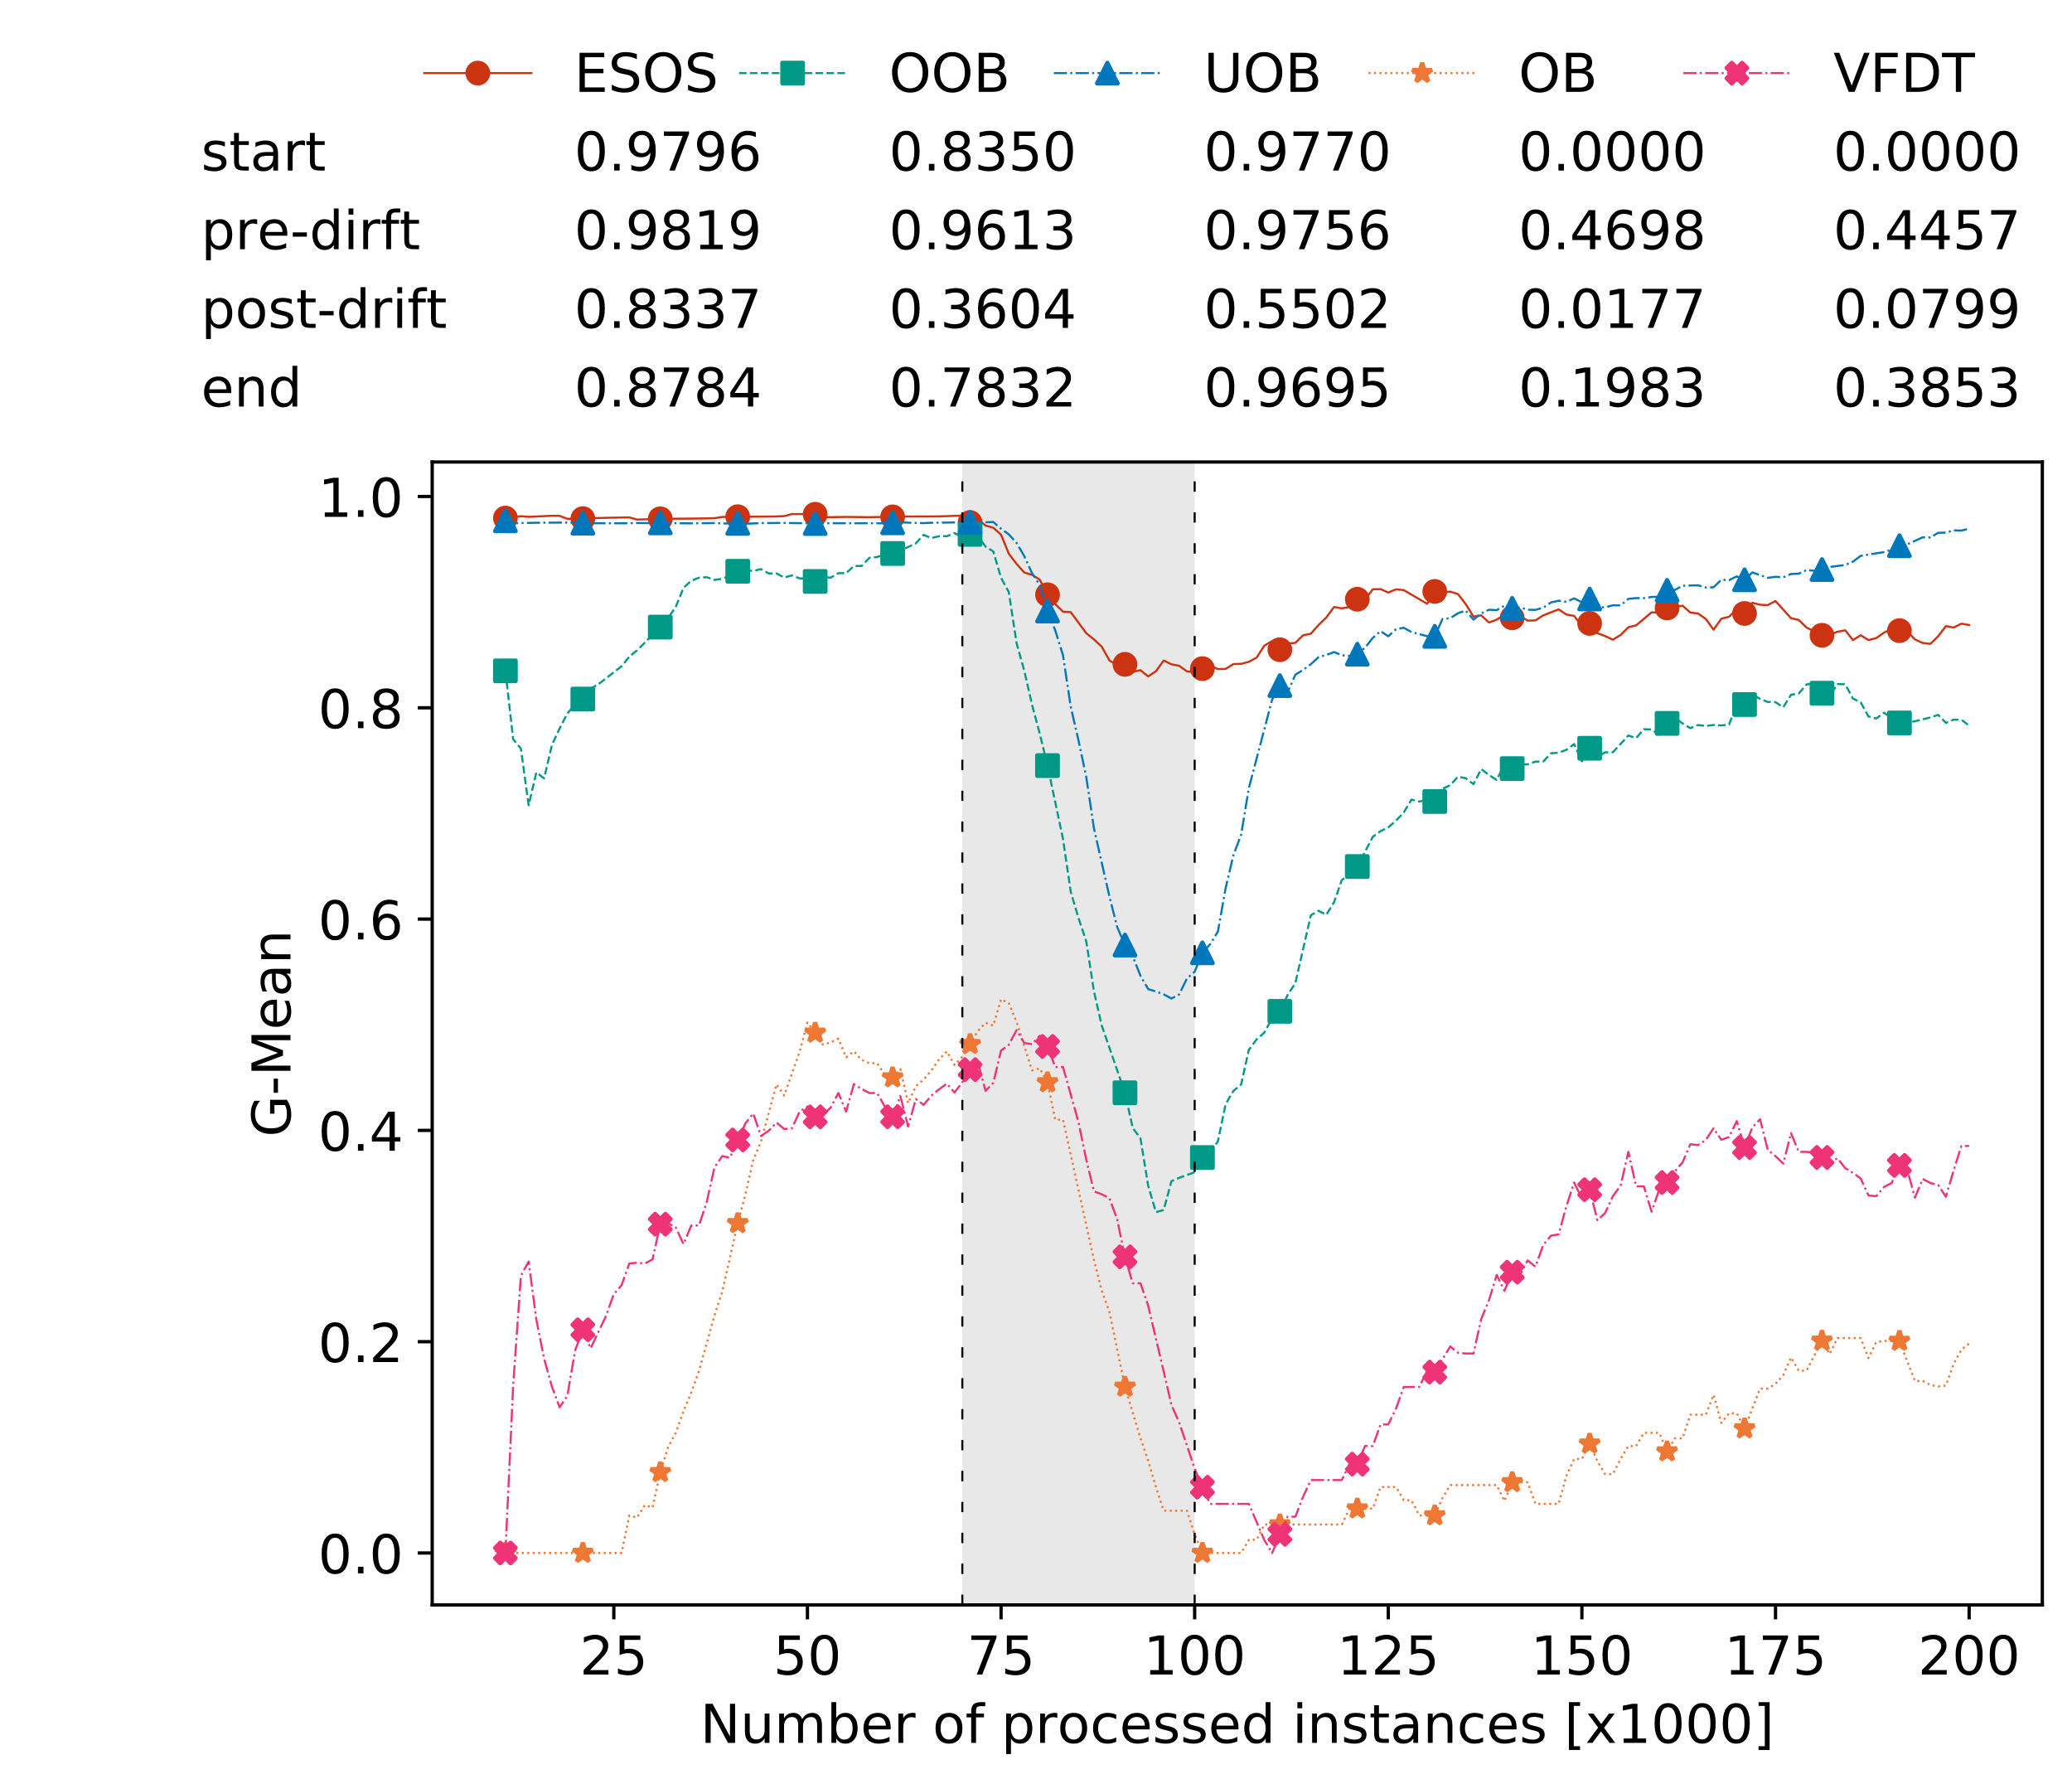 <?xml version="1.0" encoding="utf-8" standalone="no"?>
<!DOCTYPE svg PUBLIC "-//W3C//DTD SVG 1.1//EN"
  "http://www.w3.org/Graphics/SVG/1.1/DTD/svg11.dtd">
<!-- Created with matplotlib (https://matplotlib.org/) -->
<svg height="432.615pt" version="1.1" viewBox="0 0 502.65 432.615" width="502.65pt" xmlns="http://www.w3.org/2000/svg" xmlns:xlink="http://www.w3.org/1999/xlink">
 <defs>
  <style type="text/css">
*{stroke-linecap:butt;stroke-linejoin:round;white-space:pre;}
  </style>
 </defs>
 <g id="figure_1">
  <g id="patch_1">
   <path d="M 0 432.615 
L 502.65 432.615 
L 502.65 0 
L 0 0 
z
" style="fill:#ffffff;"/>
  </g>
  <g id="axes_1">
   <g id="patch_2">
    <path d="M 104.85 389.252 
L 495.45 389.252 
L 495.45 112.052 
L 104.85 112.052 
z
" style="fill:#ffffff;"/>
   </g>
   <g id="patch_3">
    <path clip-path="url(#p013535db1d)" d="M 289.817 389.252 
L 289.817 112.052 
L 233.453 112.052 
L 233.453 389.252 
z
" style="fill:#d3d3d3;opacity:0.5;"/>
   </g>
   <g id="matplotlib.axis_1">
    <g id="xtick_1">
     <g id="line2d_1">
      <defs>
       <path d="M 0 0 
L 0 3.5 
" id="me88ee0cc28" style="stroke:#000000;stroke-width:0.8;"/>
      </defs>
      <g>
       <use style="stroke:#000000;stroke-width:0.8;" x="148.908" xlink:href="#me88ee0cc28" y="389.252"/>
      </g>
     </g>
     <g id="text_1">
      <!-- 25 -->
      <defs>
       <path d="M 19.188 8.297 
L 53.609 8.297 
L 53.609 0 
L 7.328 0 
L 7.328 8.297 
Q 12.938 14.109 22.625 23.891 
Q 32.328 33.688 34.812 36.531 
Q 39.547 41.844 41.422 45.531 
Q 43.312 49.219 43.312 52.781 
Q 43.312 58.594 39.234 62.25 
Q 35.156 65.922 28.609 65.922 
Q 23.969 65.922 18.812 64.312 
Q 13.672 62.703 7.812 59.422 
L 7.812 69.391 
Q 13.766 71.781 18.938 73 
Q 24.125 74.219 28.422 74.219 
Q 39.75 74.219 46.484 68.547 
Q 53.219 62.891 53.219 53.422 
Q 53.219 48.922 51.531 44.891 
Q 49.859 40.875 45.406 35.406 
Q 44.188 33.984 37.641 27.219 
Q 31.109 20.453 19.188 8.297 
z
" id="DejaVuSans-50"/>
       <path d="M 10.797 72.906 
L 49.516 72.906 
L 49.516 64.594 
L 19.828 64.594 
L 19.828 46.734 
Q 21.969 47.469 24.109 47.828 
Q 26.266 48.188 28.422 48.188 
Q 40.625 48.188 47.75 41.5 
Q 54.891 34.812 54.891 23.391 
Q 54.891 11.625 47.562 5.094 
Q 40.234 -1.422 26.906 -1.422 
Q 22.312 -1.422 17.547 -0.641 
Q 12.797 0.141 7.719 1.703 
L 7.719 11.625 
Q 12.109 9.234 16.797 8.062 
Q 21.484 6.891 26.703 6.891 
Q 35.156 6.891 40.078 11.328 
Q 45.016 15.766 45.016 23.391 
Q 45.016 31 40.078 35.438 
Q 35.156 39.891 26.703 39.891 
Q 22.75 39.891 18.812 39.016 
Q 14.891 38.141 10.797 36.281 
z
" id="DejaVuSans-53"/>
      </defs>
      <g transform="translate(140.636 406.13)scale(0.13 -0.13)">
       <use xlink:href="#DejaVuSans-50"/>
       <use x="63.623" xlink:href="#DejaVuSans-53"/>
      </g>
     </g>
    </g>
    <g id="xtick_2">
     <g id="line2d_2">
      <g>
       <use style="stroke:#000000;stroke-width:0.8;" x="195.877" xlink:href="#me88ee0cc28" y="389.252"/>
      </g>
     </g>
     <g id="text_2">
      <!-- 50 -->
      <defs>
       <path d="M 31.781 66.406 
Q 24.172 66.406 20.328 58.906 
Q 16.5 51.422 16.5 36.375 
Q 16.5 21.391 20.328 13.891 
Q 24.172 6.391 31.781 6.391 
Q 39.453 6.391 43.281 13.891 
Q 47.125 21.391 47.125 36.375 
Q 47.125 51.422 43.281 58.906 
Q 39.453 66.406 31.781 66.406 
z
M 31.781 74.219 
Q 44.047 74.219 50.516 64.516 
Q 56.984 54.828 56.984 36.375 
Q 56.984 17.969 50.516 8.266 
Q 44.047 -1.422 31.781 -1.422 
Q 19.531 -1.422 13.062 8.266 
Q 6.594 17.969 6.594 36.375 
Q 6.594 54.828 13.062 64.516 
Q 19.531 74.219 31.781 74.219 
z
" id="DejaVuSans-48"/>
      </defs>
      <g transform="translate(187.606 406.13)scale(0.13 -0.13)">
       <use xlink:href="#DejaVuSans-53"/>
       <use x="63.623" xlink:href="#DejaVuSans-48"/>
      </g>
     </g>
    </g>
    <g id="xtick_3">
     <g id="line2d_3">
      <g>
       <use style="stroke:#000000;stroke-width:0.8;" x="242.847" xlink:href="#me88ee0cc28" y="389.252"/>
      </g>
     </g>
     <g id="text_3">
      <!-- 75 -->
      <defs>
       <path d="M 8.203 72.906 
L 55.078 72.906 
L 55.078 68.703 
L 28.609 0 
L 18.312 0 
L 43.219 64.594 
L 8.203 64.594 
z
" id="DejaVuSans-55"/>
      </defs>
      <g transform="translate(234.576 406.13)scale(0.13 -0.13)">
       <use xlink:href="#DejaVuSans-55"/>
       <use x="63.623" xlink:href="#DejaVuSans-53"/>
      </g>
     </g>
    </g>
    <g id="xtick_4">
     <g id="line2d_4">
      <g>
       <use style="stroke:#000000;stroke-width:0.8;" x="289.817" xlink:href="#me88ee0cc28" y="389.252"/>
      </g>
     </g>
     <g id="text_4">
      <!-- 100 -->
      <defs>
       <path d="M 12.406 8.297 
L 28.516 8.297 
L 28.516 63.922 
L 10.984 60.406 
L 10.984 69.391 
L 28.422 72.906 
L 38.281 72.906 
L 38.281 8.297 
L 54.391 8.297 
L 54.391 0 
L 12.406 0 
z
" id="DejaVuSans-49"/>
      </defs>
      <g transform="translate(277.41 406.13)scale(0.13 -0.13)">
       <use xlink:href="#DejaVuSans-49"/>
       <use x="63.623" xlink:href="#DejaVuSans-48"/>
       <use x="127.246" xlink:href="#DejaVuSans-48"/>
      </g>
     </g>
    </g>
    <g id="xtick_5">
     <g id="line2d_5">
      <g>
       <use style="stroke:#000000;stroke-width:0.8;" x="336.786" xlink:href="#me88ee0cc28" y="389.252"/>
      </g>
     </g>
     <g id="text_5">
      <!-- 125 -->
      <g transform="translate(324.379 406.13)scale(0.13 -0.13)">
       <use xlink:href="#DejaVuSans-49"/>
       <use x="63.623" xlink:href="#DejaVuSans-50"/>
       <use x="127.246" xlink:href="#DejaVuSans-53"/>
      </g>
     </g>
    </g>
    <g id="xtick_6">
     <g id="line2d_6">
      <g>
       <use style="stroke:#000000;stroke-width:0.8;" x="383.756" xlink:href="#me88ee0cc28" y="389.252"/>
      </g>
     </g>
     <g id="text_6">
      <!-- 150 -->
      <g transform="translate(371.349 406.13)scale(0.13 -0.13)">
       <use xlink:href="#DejaVuSans-49"/>
       <use x="63.623" xlink:href="#DejaVuSans-53"/>
       <use x="127.246" xlink:href="#DejaVuSans-48"/>
      </g>
     </g>
    </g>
    <g id="xtick_7">
     <g id="line2d_7">
      <g>
       <use style="stroke:#000000;stroke-width:0.8;" x="430.726" xlink:href="#me88ee0cc28" y="389.252"/>
      </g>
     </g>
     <g id="text_7">
      <!-- 175 -->
      <g transform="translate(418.319 406.13)scale(0.13 -0.13)">
       <use xlink:href="#DejaVuSans-49"/>
       <use x="63.623" xlink:href="#DejaVuSans-55"/>
       <use x="127.246" xlink:href="#DejaVuSans-53"/>
      </g>
     </g>
    </g>
    <g id="xtick_8">
     <g id="line2d_8">
      <g>
       <use style="stroke:#000000;stroke-width:0.8;" x="477.695" xlink:href="#me88ee0cc28" y="389.252"/>
      </g>
     </g>
     <g id="text_8">
      <!-- 200 -->
      <g transform="translate(465.289 406.13)scale(0.13 -0.13)">
       <use xlink:href="#DejaVuSans-50"/>
       <use x="63.623" xlink:href="#DejaVuSans-48"/>
       <use x="127.246" xlink:href="#DejaVuSans-48"/>
      </g>
     </g>
    </g>
    <g id="text_9">
     <!-- Number of processed instances [x1000] -->
     <defs>
      <path d="M 9.812 72.906 
L 23.094 72.906 
L 55.422 11.922 
L 55.422 72.906 
L 64.984 72.906 
L 64.984 0 
L 51.703 0 
L 19.391 60.984 
L 19.391 0 
L 9.812 0 
z
" id="DejaVuSans-78"/>
      <path d="M 8.5 21.578 
L 8.5 54.688 
L 17.484 54.688 
L 17.484 21.922 
Q 17.484 14.156 20.5 10.266 
Q 23.531 6.391 29.594 6.391 
Q 36.859 6.391 41.078 11.031 
Q 45.312 15.672 45.312 23.688 
L 45.312 54.688 
L 54.297 54.688 
L 54.297 0 
L 45.312 0 
L 45.312 8.406 
Q 42.047 3.422 37.719 1 
Q 33.406 -1.422 27.688 -1.422 
Q 18.266 -1.422 13.375 4.438 
Q 8.5 10.297 8.5 21.578 
z
M 31.109 56 
z
" id="DejaVuSans-117"/>
      <path d="M 52 44.188 
Q 55.375 50.25 60.062 53.125 
Q 64.75 56 71.094 56 
Q 79.641 56 84.281 50.016 
Q 88.922 44.047 88.922 33.016 
L 88.922 0 
L 79.891 0 
L 79.891 32.719 
Q 79.891 40.578 77.094 44.375 
Q 74.312 48.188 68.609 48.188 
Q 61.625 48.188 57.562 43.547 
Q 53.516 38.922 53.516 30.906 
L 53.516 0 
L 44.484 0 
L 44.484 32.719 
Q 44.484 40.625 41.703 44.406 
Q 38.922 48.188 33.109 48.188 
Q 26.219 48.188 22.156 43.531 
Q 18.109 38.875 18.109 30.906 
L 18.109 0 
L 9.078 0 
L 9.078 54.688 
L 18.109 54.688 
L 18.109 46.188 
Q 21.188 51.219 25.484 53.609 
Q 29.781 56 35.688 56 
Q 41.656 56 45.828 52.969 
Q 50 49.953 52 44.188 
z
" id="DejaVuSans-109"/>
      <path d="M 48.688 27.297 
Q 48.688 37.203 44.609 42.844 
Q 40.531 48.484 33.406 48.484 
Q 26.266 48.484 22.188 42.844 
Q 18.109 37.203 18.109 27.297 
Q 18.109 17.391 22.188 11.75 
Q 26.266 6.109 33.406 6.109 
Q 40.531 6.109 44.609 11.75 
Q 48.688 17.391 48.688 27.297 
z
M 18.109 46.391 
Q 20.953 51.266 25.266 53.625 
Q 29.594 56 35.594 56 
Q 45.562 56 51.781 48.094 
Q 58.016 40.188 58.016 27.297 
Q 58.016 14.406 51.781 6.484 
Q 45.562 -1.422 35.594 -1.422 
Q 29.594 -1.422 25.266 0.953 
Q 20.953 3.328 18.109 8.203 
L 18.109 0 
L 9.078 0 
L 9.078 75.984 
L 18.109 75.984 
z
" id="DejaVuSans-98"/>
      <path d="M 56.203 29.594 
L 56.203 25.203 
L 14.891 25.203 
Q 15.484 15.922 20.484 11.062 
Q 25.484 6.203 34.422 6.203 
Q 39.594 6.203 44.453 7.469 
Q 49.312 8.734 54.109 11.281 
L 54.109 2.781 
Q 49.266 0.734 44.188 -0.344 
Q 39.109 -1.422 33.891 -1.422 
Q 20.797 -1.422 13.156 6.188 
Q 5.516 13.812 5.516 26.812 
Q 5.516 40.234 12.766 48.109 
Q 20.016 56 32.328 56 
Q 43.359 56 49.781 48.891 
Q 56.203 41.797 56.203 29.594 
z
M 47.219 32.234 
Q 47.125 39.594 43.094 43.984 
Q 39.062 48.391 32.422 48.391 
Q 24.906 48.391 20.391 44.141 
Q 15.875 39.891 15.188 32.172 
z
" id="DejaVuSans-101"/>
      <path d="M 41.109 46.297 
Q 39.594 47.172 37.812 47.578 
Q 36.031 48 33.891 48 
Q 26.266 48 22.188 43.047 
Q 18.109 38.094 18.109 28.812 
L 18.109 0 
L 9.078 0 
L 9.078 54.688 
L 18.109 54.688 
L 18.109 46.188 
Q 20.953 51.172 25.484 53.578 
Q 30.031 56 36.531 56 
Q 37.453 56 38.578 55.875 
Q 39.703 55.766 41.062 55.516 
z
" id="DejaVuSans-114"/>
      <path id="DejaVuSans-32"/>
      <path d="M 30.609 48.391 
Q 23.391 48.391 19.188 42.75 
Q 14.984 37.109 14.984 27.297 
Q 14.984 17.484 19.156 11.844 
Q 23.344 6.203 30.609 6.203 
Q 37.797 6.203 41.984 11.859 
Q 46.188 17.531 46.188 27.297 
Q 46.188 37.016 41.984 42.703 
Q 37.797 48.391 30.609 48.391 
z
M 30.609 56 
Q 42.328 56 49.016 48.375 
Q 55.719 40.766 55.719 27.297 
Q 55.719 13.875 49.016 6.219 
Q 42.328 -1.422 30.609 -1.422 
Q 18.844 -1.422 12.172 6.219 
Q 5.516 13.875 5.516 27.297 
Q 5.516 40.766 12.172 48.375 
Q 18.844 56 30.609 56 
z
" id="DejaVuSans-111"/>
      <path d="M 37.109 75.984 
L 37.109 68.5 
L 28.516 68.5 
Q 23.688 68.5 21.797 66.547 
Q 19.922 64.594 19.922 59.516 
L 19.922 54.688 
L 34.719 54.688 
L 34.719 47.703 
L 19.922 47.703 
L 19.922 0 
L 10.891 0 
L 10.891 47.703 
L 2.297 47.703 
L 2.297 54.688 
L 10.891 54.688 
L 10.891 58.5 
Q 10.891 67.625 15.141 71.797 
Q 19.391 75.984 28.609 75.984 
z
" id="DejaVuSans-102"/>
      <path d="M 18.109 8.203 
L 18.109 -20.797 
L 9.078 -20.797 
L 9.078 54.688 
L 18.109 54.688 
L 18.109 46.391 
Q 20.953 51.266 25.266 53.625 
Q 29.594 56 35.594 56 
Q 45.562 56 51.781 48.094 
Q 58.016 40.188 58.016 27.297 
Q 58.016 14.406 51.781 6.484 
Q 45.562 -1.422 35.594 -1.422 
Q 29.594 -1.422 25.266 0.953 
Q 20.953 3.328 18.109 8.203 
z
M 48.688 27.297 
Q 48.688 37.203 44.609 42.844 
Q 40.531 48.484 33.406 48.484 
Q 26.266 48.484 22.188 42.844 
Q 18.109 37.203 18.109 27.297 
Q 18.109 17.391 22.188 11.75 
Q 26.266 6.109 33.406 6.109 
Q 40.531 6.109 44.609 11.75 
Q 48.688 17.391 48.688 27.297 
z
" id="DejaVuSans-112"/>
      <path d="M 48.781 52.594 
L 48.781 44.188 
Q 44.969 46.297 41.141 47.344 
Q 37.312 48.391 33.406 48.391 
Q 24.656 48.391 19.812 42.844 
Q 14.984 37.312 14.984 27.297 
Q 14.984 17.281 19.812 11.734 
Q 24.656 6.203 33.406 6.203 
Q 37.312 6.203 41.141 7.25 
Q 44.969 8.297 48.781 10.406 
L 48.781 2.094 
Q 45.016 0.344 40.984 -0.531 
Q 36.969 -1.422 32.422 -1.422 
Q 20.062 -1.422 12.781 6.344 
Q 5.516 14.109 5.516 27.297 
Q 5.516 40.672 12.859 48.328 
Q 20.219 56 33.016 56 
Q 37.156 56 41.109 55.141 
Q 45.062 54.297 48.781 52.594 
z
" id="DejaVuSans-99"/>
      <path d="M 44.281 53.078 
L 44.281 44.578 
Q 40.484 46.531 36.375 47.5 
Q 32.281 48.484 27.875 48.484 
Q 21.188 48.484 17.844 46.438 
Q 14.5 44.391 14.5 40.281 
Q 14.5 37.156 16.891 35.375 
Q 19.281 33.594 26.516 31.984 
L 29.594 31.297 
Q 39.156 29.25 43.188 25.516 
Q 47.219 21.781 47.219 15.094 
Q 47.219 7.469 41.188 3.016 
Q 35.156 -1.422 24.609 -1.422 
Q 20.219 -1.422 15.453 -0.562 
Q 10.688 0.297 5.422 2 
L 5.422 11.281 
Q 10.406 8.688 15.234 7.391 
Q 20.062 6.109 24.812 6.109 
Q 31.156 6.109 34.562 8.281 
Q 37.984 10.453 37.984 14.406 
Q 37.984 18.062 35.516 20.016 
Q 33.062 21.969 24.703 23.781 
L 21.578 24.516 
Q 13.234 26.266 9.516 29.906 
Q 5.812 33.547 5.812 39.891 
Q 5.812 47.609 11.281 51.797 
Q 16.75 56 26.812 56 
Q 31.781 56 36.172 55.266 
Q 40.578 54.547 44.281 53.078 
z
" id="DejaVuSans-115"/>
      <path d="M 45.406 46.391 
L 45.406 75.984 
L 54.391 75.984 
L 54.391 0 
L 45.406 0 
L 45.406 8.203 
Q 42.578 3.328 38.25 0.953 
Q 33.938 -1.422 27.875 -1.422 
Q 17.969 -1.422 11.734 6.484 
Q 5.516 14.406 5.516 27.297 
Q 5.516 40.188 11.734 48.094 
Q 17.969 56 27.875 56 
Q 33.938 56 38.25 53.625 
Q 42.578 51.266 45.406 46.391 
z
M 14.797 27.297 
Q 14.797 17.391 18.875 11.75 
Q 22.953 6.109 30.078 6.109 
Q 37.203 6.109 41.297 11.75 
Q 45.406 17.391 45.406 27.297 
Q 45.406 37.203 41.297 42.844 
Q 37.203 48.484 30.078 48.484 
Q 22.953 48.484 18.875 42.844 
Q 14.797 37.203 14.797 27.297 
z
" id="DejaVuSans-100"/>
      <path d="M 9.422 54.688 
L 18.406 54.688 
L 18.406 0 
L 9.422 0 
z
M 9.422 75.984 
L 18.406 75.984 
L 18.406 64.594 
L 9.422 64.594 
z
" id="DejaVuSans-105"/>
      <path d="M 54.891 33.016 
L 54.891 0 
L 45.906 0 
L 45.906 32.719 
Q 45.906 40.484 42.875 44.328 
Q 39.844 48.188 33.797 48.188 
Q 26.516 48.188 22.312 43.547 
Q 18.109 38.922 18.109 30.906 
L 18.109 0 
L 9.078 0 
L 9.078 54.688 
L 18.109 54.688 
L 18.109 46.188 
Q 21.344 51.125 25.703 53.562 
Q 30.078 56 35.797 56 
Q 45.219 56 50.047 50.172 
Q 54.891 44.344 54.891 33.016 
z
" id="DejaVuSans-110"/>
      <path d="M 18.312 70.219 
L 18.312 54.688 
L 36.812 54.688 
L 36.812 47.703 
L 18.312 47.703 
L 18.312 18.016 
Q 18.312 11.328 20.141 9.422 
Q 21.969 7.516 27.594 7.516 
L 36.812 7.516 
L 36.812 0 
L 27.594 0 
Q 17.188 0 13.234 3.875 
Q 9.281 7.766 9.281 18.016 
L 9.281 47.703 
L 2.688 47.703 
L 2.688 54.688 
L 9.281 54.688 
L 9.281 70.219 
z
" id="DejaVuSans-116"/>
      <path d="M 34.281 27.484 
Q 23.391 27.484 19.188 25 
Q 14.984 22.516 14.984 16.5 
Q 14.984 11.719 18.141 8.906 
Q 21.297 6.109 26.703 6.109 
Q 34.188 6.109 38.703 11.406 
Q 43.219 16.703 43.219 25.484 
L 43.219 27.484 
z
M 52.203 31.203 
L 52.203 0 
L 43.219 0 
L 43.219 8.297 
Q 40.141 3.328 35.547 0.953 
Q 30.953 -1.422 24.312 -1.422 
Q 15.922 -1.422 10.953 3.297 
Q 6 8.016 6 15.922 
Q 6 25.141 12.172 29.828 
Q 18.359 34.516 30.609 34.516 
L 43.219 34.516 
L 43.219 35.406 
Q 43.219 41.609 39.141 45 
Q 35.062 48.391 27.688 48.391 
Q 23 48.391 18.547 47.266 
Q 14.109 46.141 10.016 43.891 
L 10.016 52.203 
Q 14.938 54.109 19.578 55.047 
Q 24.219 56 28.609 56 
Q 40.484 56 46.344 49.844 
Q 52.203 43.703 52.203 31.203 
z
" id="DejaVuSans-97"/>
      <path d="M 8.594 75.984 
L 29.297 75.984 
L 29.297 69 
L 17.578 69 
L 17.578 -6.203 
L 29.297 -6.203 
L 29.297 -13.188 
L 8.594 -13.188 
z
" id="DejaVuSans-91"/>
      <path d="M 54.891 54.688 
L 35.109 28.078 
L 55.906 0 
L 45.312 0 
L 29.391 21.484 
L 13.484 0 
L 2.875 0 
L 24.125 28.609 
L 4.688 54.688 
L 15.281 54.688 
L 29.781 35.203 
L 44.281 54.688 
z
" id="DejaVuSans-120"/>
      <path d="M 30.422 75.984 
L 30.422 -13.188 
L 9.719 -13.188 
L 9.719 -6.203 
L 21.391 -6.203 
L 21.391 69 
L 9.719 69 
L 9.719 75.984 
z
" id="DejaVuSans-93"/>
     </defs>
     <g transform="translate(169.881 422.711)scale(0.13 -0.13)">
      <use xlink:href="#DejaVuSans-78"/>
      <use x="74.805" xlink:href="#DejaVuSans-117"/>
      <use x="138.184" xlink:href="#DejaVuSans-109"/>
      <use x="235.596" xlink:href="#DejaVuSans-98"/>
      <use x="299.072" xlink:href="#DejaVuSans-101"/>
      <use x="360.596" xlink:href="#DejaVuSans-114"/>
      <use x="401.709" xlink:href="#DejaVuSans-32"/>
      <use x="433.496" xlink:href="#DejaVuSans-111"/>
      <use x="494.678" xlink:href="#DejaVuSans-102"/>
      <use x="529.883" xlink:href="#DejaVuSans-32"/>
      <use x="561.67" xlink:href="#DejaVuSans-112"/>
      <use x="625.146" xlink:href="#DejaVuSans-114"/>
      <use x="666.229" xlink:href="#DejaVuSans-111"/>
      <use x="727.41" xlink:href="#DejaVuSans-99"/>
      <use x="782.391" xlink:href="#DejaVuSans-101"/>
      <use x="843.914" xlink:href="#DejaVuSans-115"/>
      <use x="896.014" xlink:href="#DejaVuSans-115"/>
      <use x="948.113" xlink:href="#DejaVuSans-101"/>
      <use x="1009.637" xlink:href="#DejaVuSans-100"/>
      <use x="1073.113" xlink:href="#DejaVuSans-32"/>
      <use x="1104.9" xlink:href="#DejaVuSans-105"/>
      <use x="1132.684" xlink:href="#DejaVuSans-110"/>
      <use x="1196.062" xlink:href="#DejaVuSans-115"/>
      <use x="1248.162" xlink:href="#DejaVuSans-116"/>
      <use x="1287.371" xlink:href="#DejaVuSans-97"/>
      <use x="1348.65" xlink:href="#DejaVuSans-110"/>
      <use x="1412.029" xlink:href="#DejaVuSans-99"/>
      <use x="1467.01" xlink:href="#DejaVuSans-101"/>
      <use x="1528.533" xlink:href="#DejaVuSans-115"/>
      <use x="1580.633" xlink:href="#DejaVuSans-32"/>
      <use x="1612.42" xlink:href="#DejaVuSans-91"/>
      <use x="1651.434" xlink:href="#DejaVuSans-120"/>
      <use x="1710.613" xlink:href="#DejaVuSans-49"/>
      <use x="1774.236" xlink:href="#DejaVuSans-48"/>
      <use x="1837.859" xlink:href="#DejaVuSans-48"/>
      <use x="1901.482" xlink:href="#DejaVuSans-48"/>
      <use x="1965.105" xlink:href="#DejaVuSans-93"/>
     </g>
    </g>
   </g>
   <g id="matplotlib.axis_2">
    <g id="ytick_1">
     <g id="line2d_9">
      <defs>
       <path d="M 0 0 
L -3.5 0 
" id="m10bd26278c" style="stroke:#000000;stroke-width:0.8;"/>
      </defs>
      <g>
       <use style="stroke:#000000;stroke-width:0.8;" x="104.85" xlink:href="#m10bd26278c" y="376.652"/>
      </g>
     </g>
     <g id="text_10">
      <!-- 0.0 -->
      <defs>
       <path d="M 10.688 12.406 
L 21 12.406 
L 21 0 
L 10.688 0 
z
" id="DejaVuSans-46"/>
      </defs>
      <g transform="translate(77.176 381.591)scale(0.13 -0.13)">
       <use xlink:href="#DejaVuSans-48"/>
       <use x="63.623" xlink:href="#DejaVuSans-46"/>
       <use x="95.41" xlink:href="#DejaVuSans-48"/>
      </g>
     </g>
    </g>
    <g id="ytick_2">
     <g id="line2d_10">
      <g>
       <use style="stroke:#000000;stroke-width:0.8;" x="104.85" xlink:href="#m10bd26278c" y="325.405"/>
      </g>
     </g>
     <g id="text_11">
      <!-- 0.2 -->
      <g transform="translate(77.176 330.344)scale(0.13 -0.13)">
       <use xlink:href="#DejaVuSans-48"/>
       <use x="63.623" xlink:href="#DejaVuSans-46"/>
       <use x="95.41" xlink:href="#DejaVuSans-50"/>
      </g>
     </g>
    </g>
    <g id="ytick_3">
     <g id="line2d_11">
      <g>
       <use style="stroke:#000000;stroke-width:0.8;" x="104.85" xlink:href="#m10bd26278c" y="274.158"/>
      </g>
     </g>
     <g id="text_12">
      <!-- 0.4 -->
      <defs>
       <path d="M 37.797 64.312 
L 12.891 25.391 
L 37.797 25.391 
z
M 35.203 72.906 
L 47.609 72.906 
L 47.609 25.391 
L 58.016 25.391 
L 58.016 17.188 
L 47.609 17.188 
L 47.609 0 
L 37.797 0 
L 37.797 17.188 
L 4.891 17.188 
L 4.891 26.703 
z
" id="DejaVuSans-52"/>
      </defs>
      <g transform="translate(77.176 279.096)scale(0.13 -0.13)">
       <use xlink:href="#DejaVuSans-48"/>
       <use x="63.623" xlink:href="#DejaVuSans-46"/>
       <use x="95.41" xlink:href="#DejaVuSans-52"/>
      </g>
     </g>
    </g>
    <g id="ytick_4">
     <g id="line2d_12">
      <g>
       <use style="stroke:#000000;stroke-width:0.8;" x="104.85" xlink:href="#m10bd26278c" y="222.91"/>
      </g>
     </g>
     <g id="text_13">
      <!-- 0.6 -->
      <defs>
       <path d="M 33.016 40.375 
Q 26.375 40.375 22.484 35.828 
Q 18.609 31.297 18.609 23.391 
Q 18.609 15.531 22.484 10.953 
Q 26.375 6.391 33.016 6.391 
Q 39.656 6.391 43.531 10.953 
Q 47.406 15.531 47.406 23.391 
Q 47.406 31.297 43.531 35.828 
Q 39.656 40.375 33.016 40.375 
z
M 52.594 71.297 
L 52.594 62.312 
Q 48.875 64.062 45.094 64.984 
Q 41.312 65.922 37.594 65.922 
Q 27.828 65.922 22.672 59.328 
Q 17.531 52.734 16.797 39.406 
Q 19.672 43.656 24.016 45.922 
Q 28.375 48.188 33.594 48.188 
Q 44.578 48.188 50.953 41.516 
Q 57.328 34.859 57.328 23.391 
Q 57.328 12.156 50.688 5.359 
Q 44.047 -1.422 33.016 -1.422 
Q 20.359 -1.422 13.672 8.266 
Q 6.984 17.969 6.984 36.375 
Q 6.984 53.656 15.188 63.938 
Q 23.391 74.219 37.203 74.219 
Q 40.922 74.219 44.703 73.484 
Q 48.484 72.75 52.594 71.297 
z
" id="DejaVuSans-54"/>
      </defs>
      <g transform="translate(77.176 227.849)scale(0.13 -0.13)">
       <use xlink:href="#DejaVuSans-48"/>
       <use x="63.623" xlink:href="#DejaVuSans-46"/>
       <use x="95.41" xlink:href="#DejaVuSans-54"/>
      </g>
     </g>
    </g>
    <g id="ytick_5">
     <g id="line2d_13">
      <g>
       <use style="stroke:#000000;stroke-width:0.8;" x="104.85" xlink:href="#m10bd26278c" y="171.663"/>
      </g>
     </g>
     <g id="text_14">
      <!-- 0.8 -->
      <defs>
       <path d="M 31.781 34.625 
Q 24.75 34.625 20.719 30.859 
Q 16.703 27.094 16.703 20.516 
Q 16.703 13.922 20.719 10.156 
Q 24.75 6.391 31.781 6.391 
Q 38.812 6.391 42.859 10.172 
Q 46.922 13.969 46.922 20.516 
Q 46.922 27.094 42.891 30.859 
Q 38.875 34.625 31.781 34.625 
z
M 21.922 38.812 
Q 15.578 40.375 12.031 44.719 
Q 8.5 49.078 8.5 55.328 
Q 8.5 64.062 14.719 69.141 
Q 20.953 74.219 31.781 74.219 
Q 42.672 74.219 48.875 69.141 
Q 55.078 64.062 55.078 55.328 
Q 55.078 49.078 51.531 44.719 
Q 48 40.375 41.703 38.812 
Q 48.828 37.156 52.797 32.312 
Q 56.781 27.484 56.781 20.516 
Q 56.781 9.906 50.312 4.234 
Q 43.844 -1.422 31.781 -1.422 
Q 19.734 -1.422 13.25 4.234 
Q 6.781 9.906 6.781 20.516 
Q 6.781 27.484 10.781 32.312 
Q 14.797 37.156 21.922 38.812 
z
M 18.312 54.391 
Q 18.312 48.734 21.844 45.562 
Q 25.391 42.391 31.781 42.391 
Q 38.141 42.391 41.719 45.562 
Q 45.312 48.734 45.312 54.391 
Q 45.312 60.062 41.719 63.234 
Q 38.141 66.406 31.781 66.406 
Q 25.391 66.406 21.844 63.234 
Q 18.312 60.062 18.312 54.391 
z
" id="DejaVuSans-56"/>
      </defs>
      <g transform="translate(77.176 176.602)scale(0.13 -0.13)">
       <use xlink:href="#DejaVuSans-48"/>
       <use x="63.623" xlink:href="#DejaVuSans-46"/>
       <use x="95.41" xlink:href="#DejaVuSans-56"/>
      </g>
     </g>
    </g>
    <g id="ytick_6">
     <g id="line2d_14">
      <g>
       <use style="stroke:#000000;stroke-width:0.8;" x="104.85" xlink:href="#m10bd26278c" y="120.416"/>
      </g>
     </g>
     <g id="text_15">
      <!-- 1.0 -->
      <g transform="translate(77.176 125.355)scale(0.13 -0.13)">
       <use xlink:href="#DejaVuSans-49"/>
       <use x="63.623" xlink:href="#DejaVuSans-46"/>
       <use x="95.41" xlink:href="#DejaVuSans-48"/>
      </g>
     </g>
    </g>
    <g id="text_16">
     <!-- G-Mean -->
     <defs>
      <path d="M 59.516 10.406 
L 59.516 29.984 
L 43.406 29.984 
L 43.406 38.094 
L 69.281 38.094 
L 69.281 6.781 
Q 63.578 2.734 56.688 0.656 
Q 49.812 -1.422 42 -1.422 
Q 24.906 -1.422 15.25 8.562 
Q 5.609 18.562 5.609 36.375 
Q 5.609 54.25 15.25 64.234 
Q 24.906 74.219 42 74.219 
Q 49.125 74.219 55.547 72.453 
Q 61.969 70.703 67.391 67.281 
L 67.391 56.781 
Q 61.922 61.422 55.766 63.766 
Q 49.609 66.109 42.828 66.109 
Q 29.438 66.109 22.719 58.641 
Q 16.016 51.172 16.016 36.375 
Q 16.016 21.625 22.719 14.156 
Q 29.438 6.688 42.828 6.688 
Q 48.047 6.688 52.141 7.594 
Q 56.25 8.5 59.516 10.406 
z
" id="DejaVuSans-71"/>
      <path d="M 4.891 31.391 
L 31.203 31.391 
L 31.203 23.391 
L 4.891 23.391 
z
" id="DejaVuSans-45"/>
      <path d="M 9.812 72.906 
L 24.516 72.906 
L 43.109 23.297 
L 61.812 72.906 
L 76.516 72.906 
L 76.516 0 
L 66.891 0 
L 66.891 64.016 
L 48.094 14.016 
L 38.188 14.016 
L 19.391 64.016 
L 19.391 0 
L 9.812 0 
z
" id="DejaVuSans-77"/>
     </defs>
     <g transform="translate(70.472 275.744)rotate(-90)scale(0.13 -0.13)">
      <use xlink:href="#DejaVuSans-71"/>
      <use x="77.49" xlink:href="#DejaVuSans-45"/>
      <use x="113.574" xlink:href="#DejaVuSans-77"/>
      <use x="199.854" xlink:href="#DejaVuSans-101"/>
      <use x="261.377" xlink:href="#DejaVuSans-97"/>
      <use x="322.656" xlink:href="#DejaVuSans-110"/>
     </g>
    </g>
   </g>
   <g id="line2d_15"/>
   <g id="line2d_16"/>
   <g id="line2d_17"/>
   <g id="line2d_18"/>
   <g id="line2d_19"/>
   <g id="line2d_20">
    <path clip-path="url(#p013535db1d)" d="M 122.605 125.646 
L 126.362 125.205 
L 128.241 125.348 
L 133.877 125.099 
L 135.756 125.115 
L 137.635 125.835 
L 147.029 125.582 
L 152.665 125.487 
L 154.544 126.013 
L 158.302 125.905 
L 160.18 125.819 
L 165.817 125.793 
L 171.453 125.728 
L 173.332 125.676 
L 175.211 125.379 
L 188.362 125.257 
L 190.241 125.178 
L 192.12 124.673 
L 195.877 124.685 
L 197.756 124.724 
L 199.635 125.456 
L 205.271 125.372 
L 210.908 125.432 
L 220.302 125.266 
L 227.817 125.246 
L 233.453 125.048 
L 235.332 126.723 
L 237.211 125.925 
L 239.089 127.453 
L 240.968 128.001 
L 242.847 129.684 
L 244.726 134.296 
L 246.605 136.751 
L 248.483 138.861 
L 250.362 139.41 
L 252.241 140.601 
L 254.12 144.247 
L 255.998 146.502 
L 257.877 148.352 
L 259.756 148.468 
L 263.514 153.574 
L 265.392 155.09 
L 267.271 156.832 
L 269.15 160.203 
L 271.029 161.293 
L 272.908 161.123 
L 274.786 162.944 
L 276.665 162.548 
L 278.544 164.05 
L 280.423 162.795 
L 282.302 160.2 
L 284.18 161.11 
L 286.059 161.477 
L 287.938 162.828 
L 289.817 163.032 
L 293.574 161.418 
L 295.453 162.282 
L 297.332 162.231 
L 299.211 161.064 
L 301.089 161.002 
L 302.968 160.517 
L 304.847 159.481 
L 306.726 156.587 
L 308.605 155.476 
L 310.483 157.577 
L 312.362 156.082 
L 314.241 155.913 
L 316.12 154.079 
L 317.998 153.691 
L 319.877 151.587 
L 321.756 149.749 
L 323.635 147.225 
L 325.514 147.541 
L 327.392 147.227 
L 329.271 145.339 
L 331.15 145.369 
L 333.029 142.923 
L 334.908 142.877 
L 336.786 143.7 
L 338.665 142.94 
L 340.544 143.113 
L 346.18 146.42 
L 348.059 143.442 
L 349.938 143.739 
L 351.817 143.483 
L 353.695 144.088 
L 355.574 146.524 
L 357.453 149.548 
L 359.332 149.247 
L 361.211 150.976 
L 363.089 150.286 
L 364.968 149.087 
L 366.847 149.841 
L 368.726 149.388 
L 370.605 150.521 
L 372.483 150.463 
L 374.362 149.249 
L 378.12 147.788 
L 379.998 149.054 
L 381.877 149.369 
L 383.756 151.887 
L 385.635 151.194 
L 387.514 153.562 
L 389.392 154.268 
L 391.271 155.139 
L 393.15 154.011 
L 395.029 152.119 
L 396.908 151.674 
L 400.665 148.513 
L 402.544 148.605 
L 404.423 147.455 
L 408.18 146.919 
L 410.059 148.557 
L 411.938 148.794 
L 413.817 150.108 
L 415.695 152.719 
L 417.574 150.063 
L 419.453 149.584 
L 421.332 147.744 
L 423.211 148.781 
L 425.089 146.188 
L 426.968 146.671 
L 428.847 146.762 
L 430.726 145.773 
L 434.483 149.93 
L 436.362 150.358 
L 438.241 152.188 
L 441.998 154.079 
L 443.877 153.921 
L 445.756 153.224 
L 447.635 152.871 
L 449.514 155.237 
L 451.392 154.076 
L 453.271 155.229 
L 455.15 154.764 
L 457.029 153.461 
L 458.908 152.506 
L 460.786 152.946 
L 462.665 153.05 
L 464.544 155.084 
L 466.423 155.934 
L 468.302 156.162 
L 470.18 154.313 
L 472.059 151.851 
L 473.938 152.2 
L 475.817 151.263 
L 477.695 151.586 
L 477.695 151.586 
" style="fill:none;stroke:#cc3311;stroke-linecap:square;stroke-width:0.5;"/>
    <defs>
     <path d="M 0 2.5 
C 0.663 2.5 1.299 2.237 1.768 1.768 
C 2.237 1.299 2.5 0.663 2.5 0 
C 2.5 -0.663 2.237 -1.299 1.768 -1.768 
C 1.299 -2.237 0.663 -2.5 0 -2.5 
C -0.663 -2.5 -1.299 -2.237 -1.768 -1.768 
C -2.237 -1.299 -2.5 -0.663 -2.5 0 
C -2.5 0.663 -2.237 1.299 -1.768 1.768 
C -1.299 2.237 -0.663 2.5 0 2.5 
z
" id="m1d8fc73163" style="stroke:#cc3311;"/>
    </defs>
    <g clip-path="url(#p013535db1d)">
     <use style="fill:#cc3311;stroke:#cc3311;" x="122.605" xlink:href="#m1d8fc73163" y="125.646"/>
     <use style="fill:#cc3311;stroke:#cc3311;" x="141.392" xlink:href="#m1d8fc73163" y="125.789"/>
     <use style="fill:#cc3311;stroke:#cc3311;" x="160.18" xlink:href="#m1d8fc73163" y="125.819"/>
     <use style="fill:#cc3311;stroke:#cc3311;" x="178.968" xlink:href="#m1d8fc73163" y="125.319"/>
     <use style="fill:#cc3311;stroke:#cc3311;" x="197.756" xlink:href="#m1d8fc73163" y="124.724"/>
     <use style="fill:#cc3311;stroke:#cc3311;" x="216.544" xlink:href="#m1d8fc73163" y="125.359"/>
     <use style="fill:#cc3311;stroke:#cc3311;" x="235.332" xlink:href="#m1d8fc73163" y="126.723"/>
     <use style="fill:#cc3311;stroke:#cc3311;" x="254.12" xlink:href="#m1d8fc73163" y="144.247"/>
     <use style="fill:#cc3311;stroke:#cc3311;" x="272.908" xlink:href="#m1d8fc73163" y="161.123"/>
     <use style="fill:#cc3311;stroke:#cc3311;" x="291.695" xlink:href="#m1d8fc73163" y="162.165"/>
     <use style="fill:#cc3311;stroke:#cc3311;" x="310.483" xlink:href="#m1d8fc73163" y="157.577"/>
     <use style="fill:#cc3311;stroke:#cc3311;" x="329.271" xlink:href="#m1d8fc73163" y="145.339"/>
     <use style="fill:#cc3311;stroke:#cc3311;" x="348.059" xlink:href="#m1d8fc73163" y="143.442"/>
     <use style="fill:#cc3311;stroke:#cc3311;" x="366.847" xlink:href="#m1d8fc73163" y="149.841"/>
     <use style="fill:#cc3311;stroke:#cc3311;" x="385.635" xlink:href="#m1d8fc73163" y="151.194"/>
     <use style="fill:#cc3311;stroke:#cc3311;" x="404.423" xlink:href="#m1d8fc73163" y="147.455"/>
     <use style="fill:#cc3311;stroke:#cc3311;" x="423.211" xlink:href="#m1d8fc73163" y="148.781"/>
     <use style="fill:#cc3311;stroke:#cc3311;" x="441.998" xlink:href="#m1d8fc73163" y="154.079"/>
     <use style="fill:#cc3311;stroke:#cc3311;" x="460.786" xlink:href="#m1d8fc73163" y="152.946"/>
    </g>
   </g>
   <g id="line2d_21"/>
   <g id="line2d_22"/>
   <g id="line2d_23"/>
   <g id="line2d_24"/>
   <g id="line2d_25">
    <path clip-path="url(#p013535db1d)" d="M 122.605 162.703 
L 124.483 179.268 
L 126.362 181.561 
L 128.241 195.3 
L 130.12 187.324 
L 131.998 188.788 
L 133.877 180.739 
L 135.756 176.681 
L 137.635 173.042 
L 139.514 170.874 
L 141.392 169.551 
L 143.271 167.022 
L 145.15 165.957 
L 150.786 161.6 
L 152.665 159.254 
L 154.544 157.736 
L 160.18 152.091 
L 162.059 149.896 
L 163.938 147.175 
L 165.817 142.551 
L 167.695 140.846 
L 169.574 140.113 
L 171.453 139.99 
L 173.332 140.636 
L 175.211 140.399 
L 177.089 139.559 
L 178.968 138.551 
L 180.847 138.337 
L 182.726 138.46 
L 184.605 138.03 
L 186.483 139.08 
L 188.362 139.056 
L 190.241 140.077 
L 192.12 139.553 
L 193.998 140.28 
L 195.877 140.319 
L 197.756 141.018 
L 199.635 139.937 
L 201.514 140.104 
L 203.392 139.007 
L 205.271 139.02 
L 207.15 137.274 
L 209.029 137.266 
L 210.908 135.285 
L 212.786 135.096 
L 214.665 134.461 
L 216.544 134.245 
L 218.423 133.578 
L 222.18 131.771 
L 224.059 129.727 
L 225.938 130.503 
L 227.817 130.05 
L 229.695 130.043 
L 231.574 129.283 
L 233.453 130.338 
L 235.332 129.607 
L 237.211 129.999 
L 239.089 132.574 
L 240.968 133.747 
L 242.847 140.144 
L 244.726 143.604 
L 246.605 155.946 
L 248.483 162.697 
L 250.362 170.915 
L 252.241 177.966 
L 254.12 185.689 
L 257.877 203.49 
L 259.756 216.289 
L 261.635 222.669 
L 263.514 228.29 
L 265.392 240.468 
L 267.271 248.733 
L 272.908 265.04 
L 274.786 273.552 
L 276.665 276.076 
L 278.544 287.63 
L 280.423 293.987 
L 282.302 293.452 
L 284.18 286.474 
L 286.059 285.656 
L 289.817 284.302 
L 291.695 280.738 
L 293.574 279.569 
L 295.453 276.8 
L 297.332 267.759 
L 299.211 264.591 
L 301.089 263.029 
L 302.968 254.585 
L 304.847 252.098 
L 306.726 250.431 
L 308.605 246.954 
L 310.483 245.286 
L 312.362 241.338 
L 314.241 238.436 
L 317.998 221.987 
L 319.877 220.888 
L 321.756 221.873 
L 323.635 218.799 
L 325.514 213.423 
L 327.392 212.104 
L 329.271 210.161 
L 333.029 202.95 
L 334.908 201.578 
L 336.786 200.663 
L 338.665 199.028 
L 340.544 197.054 
L 342.423 193.924 
L 344.302 194.427 
L 346.18 193.898 
L 348.059 194.393 
L 349.938 191.313 
L 351.817 190.438 
L 353.695 188.381 
L 355.574 188.745 
L 357.453 190.189 
L 359.332 186.517 
L 361.211 187.963 
L 363.089 189.165 
L 364.968 185.433 
L 366.847 186.417 
L 368.726 185.417 
L 370.605 185.372 
L 372.483 184.718 
L 374.362 184.713 
L 376.241 182.712 
L 378.12 182.545 
L 379.998 181.858 
L 381.877 180.468 
L 383.756 184.633 
L 385.635 181.482 
L 387.514 183.543 
L 389.392 182.464 
L 391.271 182.453 
L 395.029 178.387 
L 396.908 179.021 
L 398.786 176.852 
L 400.665 176.922 
L 402.544 178.168 
L 404.423 175.448 
L 406.302 174.15 
L 408.18 175.454 
L 410.059 176.598 
L 411.938 175.851 
L 413.817 176.065 
L 415.695 175.833 
L 417.574 175.947 
L 419.453 175.738 
L 421.332 170.858 
L 423.211 170.87 
L 425.089 168.459 
L 426.968 169.48 
L 428.847 170.249 
L 430.726 170.305 
L 432.605 171.535 
L 434.483 168.5 
L 436.362 168.208 
L 438.241 166.002 
L 440.12 165.731 
L 441.998 168.124 
L 443.877 168.752 
L 445.756 165.921 
L 447.635 165.951 
L 449.514 169.443 
L 451.392 170.333 
L 453.271 173.779 
L 455.15 174.266 
L 457.029 172.855 
L 460.786 175.331 
L 462.665 175.211 
L 464.544 174.938 
L 468.302 174.001 
L 470.18 173.376 
L 472.059 175.325 
L 473.938 174.544 
L 475.817 174.566 
L 477.695 175.972 
L 477.695 175.972 
" style="fill:none;stroke:#009988;stroke-dasharray:1.85,0.8;stroke-dashoffset:0;stroke-width:0.5;"/>
    <defs>
     <path d="M -2.5 2.5 
L 2.5 2.5 
L 2.5 -2.5 
L -2.5 -2.5 
z
" id="m2e1070f7c8" style="stroke:#009988;stroke-linejoin:miter;"/>
    </defs>
    <g clip-path="url(#p013535db1d)">
     <use style="fill:#009988;stroke:#009988;stroke-linejoin:miter;" x="122.605" xlink:href="#m2e1070f7c8" y="162.703"/>
     <use style="fill:#009988;stroke:#009988;stroke-linejoin:miter;" x="141.392" xlink:href="#m2e1070f7c8" y="169.551"/>
     <use style="fill:#009988;stroke:#009988;stroke-linejoin:miter;" x="160.18" xlink:href="#m2e1070f7c8" y="152.091"/>
     <use style="fill:#009988;stroke:#009988;stroke-linejoin:miter;" x="178.968" xlink:href="#m2e1070f7c8" y="138.551"/>
     <use style="fill:#009988;stroke:#009988;stroke-linejoin:miter;" x="197.756" xlink:href="#m2e1070f7c8" y="141.018"/>
     <use style="fill:#009988;stroke:#009988;stroke-linejoin:miter;" x="216.544" xlink:href="#m2e1070f7c8" y="134.245"/>
     <use style="fill:#009988;stroke:#009988;stroke-linejoin:miter;" x="235.332" xlink:href="#m2e1070f7c8" y="129.607"/>
     <use style="fill:#009988;stroke:#009988;stroke-linejoin:miter;" x="254.12" xlink:href="#m2e1070f7c8" y="185.689"/>
     <use style="fill:#009988;stroke:#009988;stroke-linejoin:miter;" x="272.908" xlink:href="#m2e1070f7c8" y="265.04"/>
     <use style="fill:#009988;stroke:#009988;stroke-linejoin:miter;" x="291.695" xlink:href="#m2e1070f7c8" y="280.738"/>
     <use style="fill:#009988;stroke:#009988;stroke-linejoin:miter;" x="310.483" xlink:href="#m2e1070f7c8" y="245.286"/>
     <use style="fill:#009988;stroke:#009988;stroke-linejoin:miter;" x="329.271" xlink:href="#m2e1070f7c8" y="210.161"/>
     <use style="fill:#009988;stroke:#009988;stroke-linejoin:miter;" x="348.059" xlink:href="#m2e1070f7c8" y="194.393"/>
     <use style="fill:#009988;stroke:#009988;stroke-linejoin:miter;" x="366.847" xlink:href="#m2e1070f7c8" y="186.417"/>
     <use style="fill:#009988;stroke:#009988;stroke-linejoin:miter;" x="385.635" xlink:href="#m2e1070f7c8" y="181.482"/>
     <use style="fill:#009988;stroke:#009988;stroke-linejoin:miter;" x="404.423" xlink:href="#m2e1070f7c8" y="175.448"/>
     <use style="fill:#009988;stroke:#009988;stroke-linejoin:miter;" x="423.211" xlink:href="#m2e1070f7c8" y="170.87"/>
     <use style="fill:#009988;stroke:#009988;stroke-linejoin:miter;" x="441.998" xlink:href="#m2e1070f7c8" y="168.124"/>
     <use style="fill:#009988;stroke:#009988;stroke-linejoin:miter;" x="460.786" xlink:href="#m2e1070f7c8" y="175.331"/>
    </g>
   </g>
   <g id="line2d_26"/>
   <g id="line2d_27"/>
   <g id="line2d_28"/>
   <g id="line2d_29"/>
   <g id="line2d_30">
    <path clip-path="url(#p013535db1d)" d="M 122.605 126.307 
L 124.483 126.905 
L 130.12 126.781 
L 137.635 126.736 
L 141.392 126.9 
L 152.665 126.917 
L 154.544 126.847 
L 158.302 126.881 
L 162.059 126.834 
L 163.938 126.908 
L 167.695 126.927 
L 173.332 126.863 
L 175.211 126.955 
L 178.968 126.941 
L 180.847 127.02 
L 184.605 126.872 
L 190.241 126.83 
L 193.998 126.887 
L 214.665 126.91 
L 218.423 126.678 
L 222.18 126.837 
L 224.059 126.877 
L 225.938 126.784 
L 229.695 126.742 
L 233.453 126.655 
L 239.089 126.664 
L 240.968 126.604 
L 242.847 128.239 
L 244.726 129.594 
L 246.605 131.679 
L 248.483 134.873 
L 250.362 139.023 
L 252.241 141.866 
L 254.12 148.203 
L 255.998 152.891 
L 257.877 158.94 
L 259.756 171.45 
L 261.635 179.57 
L 263.514 188.426 
L 265.392 200.949 
L 269.15 217.5 
L 271.029 224.863 
L 272.908 229.206 
L 274.786 231.918 
L 276.665 236.654 
L 278.544 239.896 
L 280.423 240.466 
L 282.302 241.163 
L 284.18 242.171 
L 286.059 241.181 
L 287.938 237.325 
L 289.817 235.67 
L 291.695 231.085 
L 293.574 229.007 
L 295.453 225.941 
L 297.332 215.396 
L 299.211 207.416 
L 301.089 202.457 
L 302.968 191.085 
L 308.605 169.698 
L 310.483 166.281 
L 312.362 167.938 
L 314.241 163.636 
L 316.12 162.484 
L 317.998 161.091 
L 319.877 159.373 
L 321.756 158.852 
L 323.635 158.149 
L 325.514 158.921 
L 327.392 159.085 
L 329.271 158.66 
L 331.15 157.079 
L 333.029 154.715 
L 334.908 153.076 
L 336.786 154.321 
L 338.665 152.601 
L 340.544 152.259 
L 342.423 153.296 
L 346.18 154.291 
L 348.059 154.334 
L 349.938 150.118 
L 351.817 149.948 
L 353.695 148.716 
L 355.574 148.08 
L 357.453 150.286 
L 359.332 148.774 
L 361.211 147.887 
L 363.089 147.979 
L 364.968 146.903 
L 366.847 147.546 
L 368.726 147.315 
L 370.605 147.879 
L 372.483 147.924 
L 374.362 147.38 
L 376.241 146.12 
L 378.12 145.69 
L 379.998 145.98 
L 381.877 145.119 
L 383.756 146.063 
L 385.635 145.278 
L 387.514 147.304 
L 389.392 147.285 
L 391.271 146.809 
L 393.15 146.803 
L 395.029 145.249 
L 396.908 145.057 
L 398.786 145.064 
L 400.665 144.777 
L 402.544 144.743 
L 404.423 143.177 
L 406.302 143.086 
L 408.18 142.055 
L 411.938 141.962 
L 413.817 142.488 
L 415.695 142.441 
L 417.574 140.612 
L 419.453 140.703 
L 421.332 139.792 
L 423.211 140.623 
L 425.089 138.824 
L 428.847 140.134 
L 430.726 139.899 
L 432.605 140.01 
L 434.483 139.213 
L 436.362 139.136 
L 438.241 138.27 
L 440.12 138.418 
L 441.998 138.134 
L 443.877 137.506 
L 447.635 137.027 
L 449.514 136.22 
L 451.392 134.808 
L 457.029 133.908 
L 458.908 133.308 
L 460.786 132.348 
L 462.665 132.036 
L 466.423 130.32 
L 468.302 130.361 
L 470.18 129.224 
L 472.059 129.177 
L 473.938 128.627 
L 475.817 128.69 
L 477.695 128.232 
L 477.695 128.232 
" style="fill:none;stroke:#0077bb;stroke-dasharray:3.2,0.8,0.5,0.8;stroke-dashoffset:0;stroke-width:0.5;"/>
    <defs>
     <path d="M 0 -2.5 
L -2.5 2.5 
L 2.5 2.5 
z
" id="mcd08ed94f8" style="stroke:#0077bb;stroke-linejoin:miter;"/>
    </defs>
    <g clip-path="url(#p013535db1d)">
     <use style="fill:#0077bb;stroke:#0077bb;stroke-linejoin:miter;" x="122.605" xlink:href="#mcd08ed94f8" y="126.307"/>
     <use style="fill:#0077bb;stroke:#0077bb;stroke-linejoin:miter;" x="141.392" xlink:href="#mcd08ed94f8" y="126.9"/>
     <use style="fill:#0077bb;stroke:#0077bb;stroke-linejoin:miter;" x="160.18" xlink:href="#mcd08ed94f8" y="126.821"/>
     <use style="fill:#0077bb;stroke:#0077bb;stroke-linejoin:miter;" x="178.968" xlink:href="#mcd08ed94f8" y="126.941"/>
     <use style="fill:#0077bb;stroke:#0077bb;stroke-linejoin:miter;" x="197.756" xlink:href="#mcd08ed94f8" y="126.98"/>
     <use style="fill:#0077bb;stroke:#0077bb;stroke-linejoin:miter;" x="216.544" xlink:href="#mcd08ed94f8" y="126.805"/>
     <use style="fill:#0077bb;stroke:#0077bb;stroke-linejoin:miter;" x="235.332" xlink:href="#mcd08ed94f8" y="126.674"/>
     <use style="fill:#0077bb;stroke:#0077bb;stroke-linejoin:miter;" x="254.12" xlink:href="#mcd08ed94f8" y="148.203"/>
     <use style="fill:#0077bb;stroke:#0077bb;stroke-linejoin:miter;" x="272.908" xlink:href="#mcd08ed94f8" y="229.206"/>
     <use style="fill:#0077bb;stroke:#0077bb;stroke-linejoin:miter;" x="291.695" xlink:href="#mcd08ed94f8" y="231.085"/>
     <use style="fill:#0077bb;stroke:#0077bb;stroke-linejoin:miter;" x="310.483" xlink:href="#mcd08ed94f8" y="166.281"/>
     <use style="fill:#0077bb;stroke:#0077bb;stroke-linejoin:miter;" x="329.271" xlink:href="#mcd08ed94f8" y="158.66"/>
     <use style="fill:#0077bb;stroke:#0077bb;stroke-linejoin:miter;" x="348.059" xlink:href="#mcd08ed94f8" y="154.334"/>
     <use style="fill:#0077bb;stroke:#0077bb;stroke-linejoin:miter;" x="366.847" xlink:href="#mcd08ed94f8" y="147.546"/>
     <use style="fill:#0077bb;stroke:#0077bb;stroke-linejoin:miter;" x="385.635" xlink:href="#mcd08ed94f8" y="145.278"/>
     <use style="fill:#0077bb;stroke:#0077bb;stroke-linejoin:miter;" x="404.423" xlink:href="#mcd08ed94f8" y="143.177"/>
     <use style="fill:#0077bb;stroke:#0077bb;stroke-linejoin:miter;" x="423.211" xlink:href="#mcd08ed94f8" y="140.623"/>
     <use style="fill:#0077bb;stroke:#0077bb;stroke-linejoin:miter;" x="441.998" xlink:href="#mcd08ed94f8" y="138.134"/>
     <use style="fill:#0077bb;stroke:#0077bb;stroke-linejoin:miter;" x="460.786" xlink:href="#mcd08ed94f8" y="132.348"/>
    </g>
   </g>
   <g id="line2d_31"/>
   <g id="line2d_32"/>
   <g id="line2d_33"/>
   <g id="line2d_34"/>
   <g id="line2d_35">
    <path clip-path="url(#p013535db1d)" d="M 122.605 376.652 
L 150.786 376.652 
L 152.665 367.563 
L 154.544 368.068 
L 156.423 365.037 
L 158.302 365.618 
L 160.18 357.077 
L 162.059 351.037 
L 163.938 347.488 
L 165.817 342.257 
L 167.695 337.728 
L 169.574 332.497 
L 173.332 319.033 
L 175.211 313.309 
L 178.968 296.678 
L 180.847 289.664 
L 182.726 281.394 
L 184.605 276.864 
L 188.362 263.002 
L 190.241 265.706 
L 193.998 255.014 
L 195.877 247.996 
L 197.756 250.498 
L 199.635 253.338 
L 201.514 252.836 
L 203.392 251.912 
L 205.271 256.442 
L 207.15 254.981 
L 209.029 257.068 
L 210.908 257.876 
L 212.786 257.87 
L 214.665 260.744 
L 216.544 261.331 
L 218.423 259.29 
L 220.302 267.56 
L 222.18 263.456 
L 224.059 261.845 
L 225.938 259.635 
L 227.817 256.936 
L 229.695 255.002 
L 231.574 258.311 
L 233.453 256.269 
L 237.211 250.046 
L 239.089 248.058 
L 240.968 248.75 
L 242.847 242.347 
L 244.726 243.308 
L 246.605 247.838 
L 250.362 259.607 
L 252.241 259.105 
L 254.12 262.521 
L 255.998 271.576 
L 257.877 271.576 
L 265.392 305.615 
L 267.271 313.012 
L 269.15 318.239 
L 272.908 336.358 
L 276.665 348.8 
L 278.544 354.263 
L 280.423 360.666 
L 282.302 366.395 
L 287.938 366.395 
L 289.817 372.122 
L 291.695 376.652 
L 301.089 376.652 
L 302.968 373.449 
L 304.847 373.449 
L 306.726 369.75 
L 325.514 369.75 
L 327.392 365.888 
L 333.029 365.888 
L 334.908 360.657 
L 338.665 360.657 
L 340.544 363.86 
L 342.423 363.86 
L 344.302 367.559 
L 348.059 367.559 
L 349.938 363.288 
L 351.817 360.181 
L 363.089 360.181 
L 364.968 364.044 
L 366.847 359.514 
L 370.605 359.514 
L 372.483 364.744 
L 378.12 364.744 
L 379.998 357.896 
L 381.877 353.845 
L 383.756 353.845 
L 385.635 350.148 
L 387.514 354.419 
L 389.392 357.526 
L 391.271 357.526 
L 393.15 353.828 
L 395.029 350.72 
L 396.908 350.72 
L 398.786 347.517 
L 402.544 347.517 
L 404.423 352.047 
L 406.302 348.844 
L 408.18 348.844 
L 410.059 343.114 
L 413.817 343.114 
L 415.695 338.272 
L 417.574 345.12 
L 419.453 342.766 
L 421.332 342.766 
L 423.211 346.462 
L 426.968 336.78 
L 428.847 336.78 
L 430.726 335.636 
L 432.605 333.513 
L 434.483 329.242 
L 436.362 332.445 
L 438.241 332.445 
L 441.998 325.193 
L 443.877 328.396 
L 445.756 324.533 
L 451.392 324.533 
L 453.271 329.376 
L 455.15 325.513 
L 457.029 325.232 
L 460.786 325.232 
L 464.544 334.914 
L 466.423 334.914 
L 468.302 335.893 
L 470.18 336.281 
L 472.059 336.022 
L 473.938 330.792 
L 475.817 327.37 
L 477.695 325.838 
L 477.695 325.838 
" style="fill:none;stroke:#ee7733;stroke-dasharray:0.5,0.825;stroke-dashoffset:0;stroke-width:0.5;"/>
    <defs>
     <path d="M 0 -2.5 
L -0.561 -0.773 
L -2.378 -0.773 
L -0.908 0.295 
L -1.469 2.023 
L -0 0.955 
L 1.469 2.023 
L 0.908 0.295 
L 2.378 -0.773 
L 0.561 -0.773 
z
" id="m3dbb3705d8" style="stroke:#ee7733;stroke-linejoin:bevel;"/>
    </defs>
    <g clip-path="url(#p013535db1d)">
     <use style="fill:#ee7733;stroke:#ee7733;stroke-linejoin:bevel;" x="122.605" xlink:href="#m3dbb3705d8" y="376.652"/>
     <use style="fill:#ee7733;stroke:#ee7733;stroke-linejoin:bevel;" x="141.392" xlink:href="#m3dbb3705d8" y="376.652"/>
     <use style="fill:#ee7733;stroke:#ee7733;stroke-linejoin:bevel;" x="160.18" xlink:href="#m3dbb3705d8" y="357.077"/>
     <use style="fill:#ee7733;stroke:#ee7733;stroke-linejoin:bevel;" x="178.968" xlink:href="#m3dbb3705d8" y="296.678"/>
     <use style="fill:#ee7733;stroke:#ee7733;stroke-linejoin:bevel;" x="197.756" xlink:href="#m3dbb3705d8" y="250.498"/>
     <use style="fill:#ee7733;stroke:#ee7733;stroke-linejoin:bevel;" x="216.544" xlink:href="#m3dbb3705d8" y="261.331"/>
     <use style="fill:#ee7733;stroke:#ee7733;stroke-linejoin:bevel;" x="235.332" xlink:href="#m3dbb3705d8" y="253.249"/>
     <use style="fill:#ee7733;stroke:#ee7733;stroke-linejoin:bevel;" x="254.12" xlink:href="#m3dbb3705d8" y="262.521"/>
     <use style="fill:#ee7733;stroke:#ee7733;stroke-linejoin:bevel;" x="272.908" xlink:href="#m3dbb3705d8" y="336.358"/>
     <use style="fill:#ee7733;stroke:#ee7733;stroke-linejoin:bevel;" x="291.695" xlink:href="#m3dbb3705d8" y="376.652"/>
     <use style="fill:#ee7733;stroke:#ee7733;stroke-linejoin:bevel;" x="310.483" xlink:href="#m3dbb3705d8" y="369.75"/>
     <use style="fill:#ee7733;stroke:#ee7733;stroke-linejoin:bevel;" x="329.271" xlink:href="#m3dbb3705d8" y="365.888"/>
     <use style="fill:#ee7733;stroke:#ee7733;stroke-linejoin:bevel;" x="348.059" xlink:href="#m3dbb3705d8" y="367.559"/>
     <use style="fill:#ee7733;stroke:#ee7733;stroke-linejoin:bevel;" x="366.847" xlink:href="#m3dbb3705d8" y="359.514"/>
     <use style="fill:#ee7733;stroke:#ee7733;stroke-linejoin:bevel;" x="385.635" xlink:href="#m3dbb3705d8" y="350.148"/>
     <use style="fill:#ee7733;stroke:#ee7733;stroke-linejoin:bevel;" x="404.423" xlink:href="#m3dbb3705d8" y="352.047"/>
     <use style="fill:#ee7733;stroke:#ee7733;stroke-linejoin:bevel;" x="423.211" xlink:href="#m3dbb3705d8" y="346.462"/>
     <use style="fill:#ee7733;stroke:#ee7733;stroke-linejoin:bevel;" x="441.998" xlink:href="#m3dbb3705d8" y="325.193"/>
     <use style="fill:#ee7733;stroke:#ee7733;stroke-linejoin:bevel;" x="460.786" xlink:href="#m3dbb3705d8" y="325.232"/>
    </g>
   </g>
   <g id="line2d_36"/>
   <g id="line2d_37"/>
   <g id="line2d_38"/>
   <g id="line2d_39"/>
   <g id="line2d_40">
    <path clip-path="url(#p013535db1d)" d="M 122.605 376.652 
L 124.483 336.158 
L 126.362 309.413 
L 128.241 305.965 
L 130.12 320.103 
L 131.998 329.527 
L 133.877 336.259 
L 135.756 341.308 
L 137.635 338.525 
L 139.514 327.551 
L 141.392 322.51 
L 143.271 327.022 
L 147.029 319.137 
L 148.908 313.84 
L 150.786 311.716 
L 152.665 306.451 
L 154.544 306.242 
L 156.423 306.465 
L 158.302 305.445 
L 160.18 296.904 
L 162.059 296.683 
L 163.938 297.697 
L 165.817 301.748 
L 167.695 297.221 
L 169.574 297.221 
L 171.453 291.494 
L 173.332 283.111 
L 175.211 280.404 
L 177.089 280.783 
L 180.847 272.424 
L 182.726 270.056 
L 184.605 275.513 
L 186.483 274.259 
L 188.362 272.254 
L 190.241 273.824 
L 192.12 273.66 
L 193.998 269.575 
L 195.877 268.375 
L 197.756 270.877 
L 199.635 270.622 
L 201.514 268.627 
L 203.392 265.074 
L 205.271 269.601 
L 207.15 262.911 
L 209.029 264.108 
L 210.908 265.094 
L 212.786 265.091 
L 214.665 268.41 
L 216.544 270.847 
L 218.423 265.839 
L 220.302 273.232 
L 222.18 266.545 
L 224.059 267.961 
L 225.938 265.755 
L 227.817 264.185 
L 229.695 262.817 
L 231.574 264.98 
L 233.453 262.44 
L 235.332 259.42 
L 237.211 257.542 
L 239.089 264.56 
L 240.968 262.65 
L 242.847 254.808 
L 244.726 253.404 
L 246.605 249.835 
L 248.483 252.964 
L 250.362 253.241 
L 252.241 251.212 
L 254.12 253.792 
L 255.998 258.798 
L 257.877 258.798 
L 261.635 272.172 
L 263.514 281.223 
L 265.392 288.945 
L 267.271 289.645 
L 269.15 290.607 
L 271.029 295.77 
L 272.908 304.829 
L 274.786 311.232 
L 276.665 311.232 
L 278.544 316.695 
L 282.302 332.631 
L 284.18 340.73 
L 286.059 344.998 
L 289.817 356.174 
L 291.695 360.697 
L 293.574 364.746 
L 302.968 364.746 
L 306.726 373.544 
L 308.605 376.652 
L 312.362 367.854 
L 314.241 367.854 
L 316.12 363.014 
L 317.998 358.964 
L 325.514 358.964 
L 327.392 355.101 
L 329.271 355.101 
L 331.15 350.707 
L 333.029 350.707 
L 334.908 345.479 
L 336.786 345.479 
L 338.665 341.616 
L 340.544 336.389 
L 344.302 336.389 
L 346.18 332.528 
L 348.059 332.787 
L 351.817 326.553 
L 353.695 328.085 
L 355.574 328.271 
L 357.453 328.271 
L 359.332 319.888 
L 361.211 315.361 
L 363.089 309.212 
L 364.968 313.075 
L 366.847 308.546 
L 368.726 309.242 
L 370.605 305.688 
L 372.483 307.217 
L 374.362 301.987 
L 376.241 299.695 
L 378.12 299.381 
L 379.998 292.536 
L 381.877 286.807 
L 383.756 290.668 
L 385.635 288.536 
L 387.514 295.933 
L 389.392 294.196 
L 391.271 290.107 
L 393.15 287.57 
L 395.029 279.353 
L 396.908 287.737 
L 398.786 287.734 
L 400.665 293.883 
L 402.544 288.425 
L 404.423 286.8 
L 406.302 284.093 
L 408.18 281.919 
L 410.059 277.515 
L 411.938 277.723 
L 413.817 276.484 
L 415.695 273.639 
L 417.574 276.436 
L 419.453 275.76 
L 421.332 271.899 
L 423.211 278.302 
L 425.089 273.459 
L 426.968 271.457 
L 428.847 278.854 
L 430.726 280.413 
L 432.605 282.224 
L 434.483 274.831 
L 436.362 279.361 
L 438.241 279.361 
L 440.12 279.588 
L 443.877 281.893 
L 445.756 280.929 
L 447.635 283.302 
L 449.514 284.464 
L 451.392 285.817 
L 453.271 289.938 
L 455.15 290.123 
L 457.029 287.895 
L 458.908 286.914 
L 460.786 282.643 
L 462.665 283.625 
L 464.544 290.47 
L 466.423 285.942 
L 468.302 286.921 
L 470.18 287.396 
L 472.059 290.262 
L 473.938 283.856 
L 475.817 277.932 
L 477.695 277.937 
L 477.695 277.937 
" style="fill:none;stroke:#ee3377;stroke-dasharray:3.2,0.8,0.5,0.8;stroke-dashoffset:0;stroke-width:0.5;"/>
    <defs>
     <path d="M -1.25 2.5 
L 0 1.25 
L 1.25 2.5 
L 2.5 1.25 
L 1.25 0 
L 2.5 -1.25 
L 1.25 -2.5 
L 0 -1.25 
L -1.25 -2.5 
L -2.5 -1.25 
L -1.25 0 
L -2.5 1.25 
z
" id="m08a6f3956d" style="stroke:#ee3377;stroke-linejoin:miter;"/>
    </defs>
    <g clip-path="url(#p013535db1d)">
     <use style="fill:#ee3377;stroke:#ee3377;stroke-linejoin:miter;" x="122.605" xlink:href="#m08a6f3956d" y="376.652"/>
     <use style="fill:#ee3377;stroke:#ee3377;stroke-linejoin:miter;" x="141.392" xlink:href="#m08a6f3956d" y="322.51"/>
     <use style="fill:#ee3377;stroke:#ee3377;stroke-linejoin:miter;" x="160.18" xlink:href="#m08a6f3956d" y="296.904"/>
     <use style="fill:#ee3377;stroke:#ee3377;stroke-linejoin:miter;" x="178.968" xlink:href="#m08a6f3956d" y="276.471"/>
     <use style="fill:#ee3377;stroke:#ee3377;stroke-linejoin:miter;" x="197.756" xlink:href="#m08a6f3956d" y="270.877"/>
     <use style="fill:#ee3377;stroke:#ee3377;stroke-linejoin:miter;" x="216.544" xlink:href="#m08a6f3956d" y="270.847"/>
     <use style="fill:#ee3377;stroke:#ee3377;stroke-linejoin:miter;" x="235.332" xlink:href="#m08a6f3956d" y="259.42"/>
     <use style="fill:#ee3377;stroke:#ee3377;stroke-linejoin:miter;" x="254.12" xlink:href="#m08a6f3956d" y="253.792"/>
     <use style="fill:#ee3377;stroke:#ee3377;stroke-linejoin:miter;" x="272.908" xlink:href="#m08a6f3956d" y="304.829"/>
     <use style="fill:#ee3377;stroke:#ee3377;stroke-linejoin:miter;" x="291.695" xlink:href="#m08a6f3956d" y="360.697"/>
     <use style="fill:#ee3377;stroke:#ee3377;stroke-linejoin:miter;" x="310.483" xlink:href="#m08a6f3956d" y="372.122"/>
     <use style="fill:#ee3377;stroke:#ee3377;stroke-linejoin:miter;" x="329.271" xlink:href="#m08a6f3956d" y="355.101"/>
     <use style="fill:#ee3377;stroke:#ee3377;stroke-linejoin:miter;" x="348.059" xlink:href="#m08a6f3956d" y="332.787"/>
     <use style="fill:#ee3377;stroke:#ee3377;stroke-linejoin:miter;" x="366.847" xlink:href="#m08a6f3956d" y="308.546"/>
     <use style="fill:#ee3377;stroke:#ee3377;stroke-linejoin:miter;" x="385.635" xlink:href="#m08a6f3956d" y="288.536"/>
     <use style="fill:#ee3377;stroke:#ee3377;stroke-linejoin:miter;" x="404.423" xlink:href="#m08a6f3956d" y="286.8"/>
     <use style="fill:#ee3377;stroke:#ee3377;stroke-linejoin:miter;" x="423.211" xlink:href="#m08a6f3956d" y="278.302"/>
     <use style="fill:#ee3377;stroke:#ee3377;stroke-linejoin:miter;" x="441.998" xlink:href="#m08a6f3956d" y="280.717"/>
     <use style="fill:#ee3377;stroke:#ee3377;stroke-linejoin:miter;" x="460.786" xlink:href="#m08a6f3956d" y="282.643"/>
    </g>
   </g>
   <g id="line2d_41"/>
   <g id="line2d_42"/>
   <g id="line2d_43"/>
   <g id="line2d_44"/>
   <g id="line2d_45">
    <path clip-path="url(#p013535db1d)" d="M 233.453 389.252 
L 233.453 112.052 
" style="fill:none;stroke:#000000;stroke-dasharray:2.5,5;stroke-dashoffset:0;stroke-width:0.5;"/>
   </g>
   <g id="line2d_46">
    <path clip-path="url(#p013535db1d)" d="M 289.817 389.252 
L 289.817 112.052 
" style="fill:none;stroke:#000000;stroke-dasharray:2.5,5;stroke-dashoffset:0;stroke-width:0.5;"/>
   </g>
   <g id="patch_4">
    <path d="M 104.85 389.252 
L 104.85 112.052 
" style="fill:none;stroke:#000000;stroke-linecap:square;stroke-linejoin:miter;stroke-width:0.8;"/>
   </g>
   <g id="patch_5">
    <path d="M 495.45 389.252 
L 495.45 112.052 
" style="fill:none;stroke:#000000;stroke-linecap:square;stroke-linejoin:miter;stroke-width:0.8;"/>
   </g>
   <g id="patch_6">
    <path d="M 104.85 389.252 
L 495.45 389.252 
" style="fill:none;stroke:#000000;stroke-linecap:square;stroke-linejoin:miter;stroke-width:0.8;"/>
   </g>
   <g id="patch_7">
    <path d="M 104.85 112.052 
L 495.45 112.052 
" style="fill:none;stroke:#000000;stroke-linecap:square;stroke-linejoin:miter;stroke-width:0.8;"/>
   </g>
   <g id="legend_1">
    <g id="line2d_47"/>
    <g id="line2d_48"/>
    <g id="text_17">
     <!--   -->
     <g transform="translate(48.8 22.278)scale(0.13 -0.13)">
      <use xlink:href="#DejaVuSans-32"/>
     </g>
    </g>
    <g id="line2d_49"/>
    <g id="line2d_50"/>
    <g id="text_18">
     <!-- start -->
     <g transform="translate(48.8 41.36)scale(0.13 -0.13)">
      <use xlink:href="#DejaVuSans-115"/>
      <use x="52.1" xlink:href="#DejaVuSans-116"/>
      <use x="91.309" xlink:href="#DejaVuSans-97"/>
      <use x="152.588" xlink:href="#DejaVuSans-114"/>
      <use x="193.701" xlink:href="#DejaVuSans-116"/>
     </g>
    </g>
    <g id="line2d_51"/>
    <g id="line2d_52"/>
    <g id="text_19">
     <!-- pre-dirft -->
     <g transform="translate(48.8 60.441)scale(0.13 -0.13)">
      <use xlink:href="#DejaVuSans-112"/>
      <use x="63.477" xlink:href="#DejaVuSans-114"/>
      <use x="104.559" xlink:href="#DejaVuSans-101"/>
      <use x="166.082" xlink:href="#DejaVuSans-45"/>
      <use x="202.166" xlink:href="#DejaVuSans-100"/>
      <use x="265.643" xlink:href="#DejaVuSans-105"/>
      <use x="293.426" xlink:href="#DejaVuSans-114"/>
      <use x="334.539" xlink:href="#DejaVuSans-102"/>
      <use x="369.729" xlink:href="#DejaVuSans-116"/>
     </g>
    </g>
    <g id="line2d_53"/>
    <g id="line2d_54"/>
    <g id="text_20">
     <!-- post-drift -->
     <g transform="translate(48.8 79.523)scale(0.13 -0.13)">
      <use xlink:href="#DejaVuSans-112"/>
      <use x="63.477" xlink:href="#DejaVuSans-111"/>
      <use x="124.658" xlink:href="#DejaVuSans-115"/>
      <use x="176.758" xlink:href="#DejaVuSans-116"/>
      <use x="215.967" xlink:href="#DejaVuSans-45"/>
      <use x="252.051" xlink:href="#DejaVuSans-100"/>
      <use x="315.527" xlink:href="#DejaVuSans-114"/>
      <use x="356.641" xlink:href="#DejaVuSans-105"/>
      <use x="384.424" xlink:href="#DejaVuSans-102"/>
      <use x="419.613" xlink:href="#DejaVuSans-116"/>
     </g>
    </g>
    <g id="line2d_55"/>
    <g id="line2d_56"/>
    <g id="text_21">
     <!-- end -->
     <g transform="translate(48.8 98.604)scale(0.13 -0.13)">
      <use xlink:href="#DejaVuSans-101"/>
      <use x="61.523" xlink:href="#DejaVuSans-110"/>
      <use x="124.902" xlink:href="#DejaVuSans-100"/>
     </g>
    </g>
    <g id="line2d_57">
     <path d="M 102.919 17.728 
L 128.919 17.728 
" style="fill:none;stroke:#cc3311;stroke-linecap:square;stroke-width:0.5;"/>
    </g>
    <g id="line2d_58">
     <g>
      <use style="fill:#cc3311;stroke:#cc3311;" x="115.919" xlink:href="#m1d8fc73163" y="17.728"/>
     </g>
    </g>
    <g id="text_22">
     <!-- ESOS -->
     <defs>
      <path d="M 9.812 72.906 
L 55.906 72.906 
L 55.906 64.594 
L 19.672 64.594 
L 19.672 43.016 
L 54.391 43.016 
L 54.391 34.719 
L 19.672 34.719 
L 19.672 8.297 
L 56.781 8.297 
L 56.781 0 
L 9.812 0 
z
" id="DejaVuSans-69"/>
      <path d="M 53.516 70.516 
L 53.516 60.891 
Q 47.906 63.578 42.922 64.891 
Q 37.938 66.219 33.297 66.219 
Q 25.25 66.219 20.875 63.094 
Q 16.5 59.969 16.5 54.203 
Q 16.5 49.359 19.406 46.891 
Q 22.312 44.438 30.422 42.922 
L 36.375 41.703 
Q 47.406 39.594 52.656 34.297 
Q 57.906 29 57.906 20.125 
Q 57.906 9.516 50.797 4.047 
Q 43.703 -1.422 29.984 -1.422 
Q 24.812 -1.422 18.969 -0.25 
Q 13.141 0.922 6.891 3.219 
L 6.891 13.375 
Q 12.891 10.016 18.656 8.297 
Q 24.422 6.594 29.984 6.594 
Q 38.422 6.594 43.016 9.906 
Q 47.609 13.234 47.609 19.391 
Q 47.609 24.75 44.312 27.781 
Q 41.016 30.812 33.5 32.328 
L 27.484 33.5 
Q 16.453 35.688 11.516 40.375 
Q 6.594 45.062 6.594 53.422 
Q 6.594 63.094 13.406 68.656 
Q 20.219 74.219 32.172 74.219 
Q 37.312 74.219 42.625 73.281 
Q 47.953 72.359 53.516 70.516 
z
" id="DejaVuSans-83"/>
      <path d="M 39.406 66.219 
Q 28.656 66.219 22.328 58.203 
Q 16.016 50.203 16.016 36.375 
Q 16.016 22.609 22.328 14.594 
Q 28.656 6.594 39.406 6.594 
Q 50.141 6.594 56.422 14.594 
Q 62.703 22.609 62.703 36.375 
Q 62.703 50.203 56.422 58.203 
Q 50.141 66.219 39.406 66.219 
z
M 39.406 74.219 
Q 54.734 74.219 63.906 63.938 
Q 73.094 53.656 73.094 36.375 
Q 73.094 19.141 63.906 8.859 
Q 54.734 -1.422 39.406 -1.422 
Q 24.031 -1.422 14.812 8.828 
Q 5.609 19.094 5.609 36.375 
Q 5.609 53.656 14.812 63.938 
Q 24.031 74.219 39.406 74.219 
z
" id="DejaVuSans-79"/>
     </defs>
     <g transform="translate(139.319 22.278)scale(0.13 -0.13)">
      <use xlink:href="#DejaVuSans-69"/>
      <use x="63.184" xlink:href="#DejaVuSans-83"/>
      <use x="126.66" xlink:href="#DejaVuSans-79"/>
      <use x="205.371" xlink:href="#DejaVuSans-83"/>
     </g>
    </g>
    <g id="line2d_59"/>
    <g id="line2d_60"/>
    <g id="text_23">
     <!-- 0.9796 -->
     <defs>
      <path d="M 10.984 1.516 
L 10.984 10.5 
Q 14.703 8.734 18.5 7.812 
Q 22.312 6.891 25.984 6.891 
Q 35.75 6.891 40.891 13.453 
Q 46.047 20.016 46.781 33.406 
Q 43.953 29.203 39.594 26.953 
Q 35.25 24.703 29.984 24.703 
Q 19.047 24.703 12.672 31.312 
Q 6.297 37.938 6.297 49.422 
Q 6.297 60.641 12.938 67.422 
Q 19.578 74.219 30.609 74.219 
Q 43.266 74.219 49.922 64.516 
Q 56.594 54.828 56.594 36.375 
Q 56.594 19.141 48.406 8.859 
Q 40.234 -1.422 26.422 -1.422 
Q 22.703 -1.422 18.891 -0.688 
Q 15.094 0.047 10.984 1.516 
z
M 30.609 32.422 
Q 37.25 32.422 41.125 36.953 
Q 45.016 41.5 45.016 49.422 
Q 45.016 57.281 41.125 61.844 
Q 37.25 66.406 30.609 66.406 
Q 23.969 66.406 20.094 61.844 
Q 16.219 57.281 16.219 49.422 
Q 16.219 41.5 20.094 36.953 
Q 23.969 32.422 30.609 32.422 
z
" id="DejaVuSans-57"/>
     </defs>
     <g transform="translate(139.319 41.36)scale(0.13 -0.13)">
      <use xlink:href="#DejaVuSans-48"/>
      <use x="63.623" xlink:href="#DejaVuSans-46"/>
      <use x="95.41" xlink:href="#DejaVuSans-57"/>
      <use x="159.033" xlink:href="#DejaVuSans-55"/>
      <use x="222.656" xlink:href="#DejaVuSans-57"/>
      <use x="286.279" xlink:href="#DejaVuSans-54"/>
     </g>
    </g>
    <g id="line2d_61"/>
    <g id="line2d_62"/>
    <g id="text_24">
     <!-- 0.9819 -->
     <g transform="translate(139.319 60.441)scale(0.13 -0.13)">
      <use xlink:href="#DejaVuSans-48"/>
      <use x="63.623" xlink:href="#DejaVuSans-46"/>
      <use x="95.41" xlink:href="#DejaVuSans-57"/>
      <use x="159.033" xlink:href="#DejaVuSans-56"/>
      <use x="222.656" xlink:href="#DejaVuSans-49"/>
      <use x="286.279" xlink:href="#DejaVuSans-57"/>
     </g>
    </g>
    <g id="line2d_63"/>
    <g id="line2d_64"/>
    <g id="text_25">
     <!-- 0.8337 -->
     <defs>
      <path d="M 40.578 39.312 
Q 47.656 37.797 51.625 33 
Q 55.609 28.219 55.609 21.188 
Q 55.609 10.406 48.188 4.484 
Q 40.766 -1.422 27.094 -1.422 
Q 22.516 -1.422 17.656 -0.516 
Q 12.797 0.391 7.625 2.203 
L 7.625 11.719 
Q 11.719 9.328 16.594 8.109 
Q 21.484 6.891 26.812 6.891 
Q 36.078 6.891 40.938 10.547 
Q 45.797 14.203 45.797 21.188 
Q 45.797 27.641 41.281 31.266 
Q 36.766 34.906 28.719 34.906 
L 20.219 34.906 
L 20.219 43.016 
L 29.109 43.016 
Q 36.375 43.016 40.234 45.922 
Q 44.094 48.828 44.094 54.297 
Q 44.094 59.906 40.109 62.906 
Q 36.141 65.922 28.719 65.922 
Q 24.656 65.922 20.016 65.031 
Q 15.375 64.156 9.812 62.312 
L 9.812 71.094 
Q 15.438 72.656 20.344 73.438 
Q 25.25 74.219 29.594 74.219 
Q 40.828 74.219 47.359 69.109 
Q 53.906 64.016 53.906 55.328 
Q 53.906 49.266 50.438 45.094 
Q 46.969 40.922 40.578 39.312 
z
" id="DejaVuSans-51"/>
     </defs>
     <g transform="translate(139.319 79.523)scale(0.13 -0.13)">
      <use xlink:href="#DejaVuSans-48"/>
      <use x="63.623" xlink:href="#DejaVuSans-46"/>
      <use x="95.41" xlink:href="#DejaVuSans-56"/>
      <use x="159.033" xlink:href="#DejaVuSans-51"/>
      <use x="222.656" xlink:href="#DejaVuSans-51"/>
      <use x="286.279" xlink:href="#DejaVuSans-55"/>
     </g>
    </g>
    <g id="line2d_65"/>
    <g id="line2d_66"/>
    <g id="text_26">
     <!-- 0.8784 -->
     <g transform="translate(139.319 98.604)scale(0.13 -0.13)">
      <use xlink:href="#DejaVuSans-48"/>
      <use x="63.623" xlink:href="#DejaVuSans-46"/>
      <use x="95.41" xlink:href="#DejaVuSans-56"/>
      <use x="159.033" xlink:href="#DejaVuSans-55"/>
      <use x="222.656" xlink:href="#DejaVuSans-56"/>
      <use x="286.279" xlink:href="#DejaVuSans-52"/>
     </g>
    </g>
    <g id="line2d_67">
     <path d="M 179.28 17.728 
L 205.28 17.728 
" style="fill:none;stroke:#009988;stroke-dasharray:1.85,0.8;stroke-dashoffset:0;stroke-width:0.5;"/>
    </g>
    <g id="line2d_68">
     <g>
      <use style="fill:#009988;stroke:#009988;stroke-linejoin:miter;" x="192.28" xlink:href="#m2e1070f7c8" y="17.728"/>
     </g>
    </g>
    <g id="text_27">
     <!-- OOB -->
     <defs>
      <path d="M 19.672 34.812 
L 19.672 8.109 
L 35.5 8.109 
Q 43.453 8.109 47.281 11.406 
Q 51.125 14.703 51.125 21.484 
Q 51.125 28.328 47.281 31.562 
Q 43.453 34.812 35.5 34.812 
z
M 19.672 64.797 
L 19.672 42.828 
L 34.281 42.828 
Q 41.5 42.828 45.031 45.531 
Q 48.578 48.25 48.578 53.812 
Q 48.578 59.328 45.031 62.062 
Q 41.5 64.797 34.281 64.797 
z
M 9.812 72.906 
L 35.016 72.906 
Q 46.297 72.906 52.391 68.219 
Q 58.5 63.531 58.5 54.891 
Q 58.5 48.188 55.375 44.234 
Q 52.25 40.281 46.188 39.312 
Q 53.469 37.75 57.5 32.781 
Q 61.531 27.828 61.531 20.406 
Q 61.531 10.641 54.891 5.312 
Q 48.25 0 35.984 0 
L 9.812 0 
z
" id="DejaVuSans-66"/>
     </defs>
     <g transform="translate(215.68 22.278)scale(0.13 -0.13)">
      <use xlink:href="#DejaVuSans-79"/>
      <use x="78.711" xlink:href="#DejaVuSans-79"/>
      <use x="157.422" xlink:href="#DejaVuSans-66"/>
     </g>
    </g>
    <g id="line2d_69"/>
    <g id="line2d_70"/>
    <g id="text_28">
     <!-- 0.8350 -->
     <g transform="translate(215.68 41.36)scale(0.13 -0.13)">
      <use xlink:href="#DejaVuSans-48"/>
      <use x="63.623" xlink:href="#DejaVuSans-46"/>
      <use x="95.41" xlink:href="#DejaVuSans-56"/>
      <use x="159.033" xlink:href="#DejaVuSans-51"/>
      <use x="222.656" xlink:href="#DejaVuSans-53"/>
      <use x="286.279" xlink:href="#DejaVuSans-48"/>
     </g>
    </g>
    <g id="line2d_71"/>
    <g id="line2d_72"/>
    <g id="text_29">
     <!-- 0.9613 -->
     <g transform="translate(215.68 60.441)scale(0.13 -0.13)">
      <use xlink:href="#DejaVuSans-48"/>
      <use x="63.623" xlink:href="#DejaVuSans-46"/>
      <use x="95.41" xlink:href="#DejaVuSans-57"/>
      <use x="159.033" xlink:href="#DejaVuSans-54"/>
      <use x="222.656" xlink:href="#DejaVuSans-49"/>
      <use x="286.279" xlink:href="#DejaVuSans-51"/>
     </g>
    </g>
    <g id="line2d_73"/>
    <g id="line2d_74"/>
    <g id="text_30">
     <!-- 0.3604 -->
     <g transform="translate(215.68 79.523)scale(0.13 -0.13)">
      <use xlink:href="#DejaVuSans-48"/>
      <use x="63.623" xlink:href="#DejaVuSans-46"/>
      <use x="95.41" xlink:href="#DejaVuSans-51"/>
      <use x="159.033" xlink:href="#DejaVuSans-54"/>
      <use x="222.656" xlink:href="#DejaVuSans-48"/>
      <use x="286.279" xlink:href="#DejaVuSans-52"/>
     </g>
    </g>
    <g id="line2d_75"/>
    <g id="line2d_76"/>
    <g id="text_31">
     <!-- 0.7832 -->
     <g transform="translate(215.68 98.604)scale(0.13 -0.13)">
      <use xlink:href="#DejaVuSans-48"/>
      <use x="63.623" xlink:href="#DejaVuSans-46"/>
      <use x="95.41" xlink:href="#DejaVuSans-55"/>
      <use x="159.033" xlink:href="#DejaVuSans-56"/>
      <use x="222.656" xlink:href="#DejaVuSans-51"/>
      <use x="286.279" xlink:href="#DejaVuSans-50"/>
     </g>
    </g>
    <g id="line2d_77">
     <path d="M 255.64 17.728 
L 281.64 17.728 
" style="fill:none;stroke:#0077bb;stroke-dasharray:3.2,0.8,0.5,0.8;stroke-dashoffset:0;stroke-width:0.5;"/>
    </g>
    <g id="line2d_78">
     <g>
      <use style="fill:#0077bb;stroke:#0077bb;stroke-linejoin:miter;" x="268.64" xlink:href="#mcd08ed94f8" y="17.728"/>
     </g>
    </g>
    <g id="text_32">
     <!-- UOB -->
     <defs>
      <path d="M 8.688 72.906 
L 18.609 72.906 
L 18.609 28.609 
Q 18.609 16.891 22.844 11.734 
Q 27.094 6.594 36.625 6.594 
Q 46.094 6.594 50.344 11.734 
Q 54.594 16.891 54.594 28.609 
L 54.594 72.906 
L 64.5 72.906 
L 64.5 27.391 
Q 64.5 13.141 57.438 5.859 
Q 50.391 -1.422 36.625 -1.422 
Q 22.797 -1.422 15.734 5.859 
Q 8.688 13.141 8.688 27.391 
z
" id="DejaVuSans-85"/>
     </defs>
     <g transform="translate(292.04 22.278)scale(0.13 -0.13)">
      <use xlink:href="#DejaVuSans-85"/>
      <use x="73.193" xlink:href="#DejaVuSans-79"/>
      <use x="151.904" xlink:href="#DejaVuSans-66"/>
     </g>
    </g>
    <g id="line2d_79"/>
    <g id="line2d_80"/>
    <g id="text_33">
     <!-- 0.9770 -->
     <g transform="translate(292.04 41.36)scale(0.13 -0.13)">
      <use xlink:href="#DejaVuSans-48"/>
      <use x="63.623" xlink:href="#DejaVuSans-46"/>
      <use x="95.41" xlink:href="#DejaVuSans-57"/>
      <use x="159.033" xlink:href="#DejaVuSans-55"/>
      <use x="222.656" xlink:href="#DejaVuSans-55"/>
      <use x="286.279" xlink:href="#DejaVuSans-48"/>
     </g>
    </g>
    <g id="line2d_81"/>
    <g id="line2d_82"/>
    <g id="text_34">
     <!-- 0.9756 -->
     <g transform="translate(292.04 60.441)scale(0.13 -0.13)">
      <use xlink:href="#DejaVuSans-48"/>
      <use x="63.623" xlink:href="#DejaVuSans-46"/>
      <use x="95.41" xlink:href="#DejaVuSans-57"/>
      <use x="159.033" xlink:href="#DejaVuSans-55"/>
      <use x="222.656" xlink:href="#DejaVuSans-53"/>
      <use x="286.279" xlink:href="#DejaVuSans-54"/>
     </g>
    </g>
    <g id="line2d_83"/>
    <g id="line2d_84"/>
    <g id="text_35">
     <!-- 0.5502 -->
     <g transform="translate(292.04 79.523)scale(0.13 -0.13)">
      <use xlink:href="#DejaVuSans-48"/>
      <use x="63.623" xlink:href="#DejaVuSans-46"/>
      <use x="95.41" xlink:href="#DejaVuSans-53"/>
      <use x="159.033" xlink:href="#DejaVuSans-53"/>
      <use x="222.656" xlink:href="#DejaVuSans-48"/>
      <use x="286.279" xlink:href="#DejaVuSans-50"/>
     </g>
    </g>
    <g id="line2d_85"/>
    <g id="line2d_86"/>
    <g id="text_36">
     <!-- 0.9695 -->
     <g transform="translate(292.04 98.604)scale(0.13 -0.13)">
      <use xlink:href="#DejaVuSans-48"/>
      <use x="63.623" xlink:href="#DejaVuSans-46"/>
      <use x="95.41" xlink:href="#DejaVuSans-57"/>
      <use x="159.033" xlink:href="#DejaVuSans-54"/>
      <use x="222.656" xlink:href="#DejaVuSans-57"/>
      <use x="286.279" xlink:href="#DejaVuSans-53"/>
     </g>
    </g>
    <g id="line2d_87">
     <path d="M 332.001 17.728 
L 358.001 17.728 
" style="fill:none;stroke:#ee7733;stroke-dasharray:0.5,0.825;stroke-dashoffset:0;stroke-width:0.5;"/>
    </g>
    <g id="line2d_88">
     <g>
      <use style="fill:#ee7733;stroke:#ee7733;stroke-linejoin:bevel;" x="345.001" xlink:href="#m3dbb3705d8" y="17.728"/>
     </g>
    </g>
    <g id="text_37">
     <!-- OB -->
     <g transform="translate(368.401 22.278)scale(0.13 -0.13)">
      <use xlink:href="#DejaVuSans-79"/>
      <use x="78.711" xlink:href="#DejaVuSans-66"/>
     </g>
    </g>
    <g id="line2d_89"/>
    <g id="line2d_90"/>
    <g id="text_38">
     <!-- 0.0000 -->
     <g transform="translate(368.401 41.36)scale(0.13 -0.13)">
      <use xlink:href="#DejaVuSans-48"/>
      <use x="63.623" xlink:href="#DejaVuSans-46"/>
      <use x="95.41" xlink:href="#DejaVuSans-48"/>
      <use x="159.033" xlink:href="#DejaVuSans-48"/>
      <use x="222.656" xlink:href="#DejaVuSans-48"/>
      <use x="286.279" xlink:href="#DejaVuSans-48"/>
     </g>
    </g>
    <g id="line2d_91"/>
    <g id="line2d_92"/>
    <g id="text_39">
     <!-- 0.4698 -->
     <g transform="translate(368.401 60.441)scale(0.13 -0.13)">
      <use xlink:href="#DejaVuSans-48"/>
      <use x="63.623" xlink:href="#DejaVuSans-46"/>
      <use x="95.41" xlink:href="#DejaVuSans-52"/>
      <use x="159.033" xlink:href="#DejaVuSans-54"/>
      <use x="222.656" xlink:href="#DejaVuSans-57"/>
      <use x="286.279" xlink:href="#DejaVuSans-56"/>
     </g>
    </g>
    <g id="line2d_93"/>
    <g id="line2d_94"/>
    <g id="text_40">
     <!-- 0.0177 -->
     <g transform="translate(368.401 79.523)scale(0.13 -0.13)">
      <use xlink:href="#DejaVuSans-48"/>
      <use x="63.623" xlink:href="#DejaVuSans-46"/>
      <use x="95.41" xlink:href="#DejaVuSans-48"/>
      <use x="159.033" xlink:href="#DejaVuSans-49"/>
      <use x="222.656" xlink:href="#DejaVuSans-55"/>
      <use x="286.279" xlink:href="#DejaVuSans-55"/>
     </g>
    </g>
    <g id="line2d_95"/>
    <g id="line2d_96"/>
    <g id="text_41">
     <!-- 0.1983 -->
     <g transform="translate(368.401 98.604)scale(0.13 -0.13)">
      <use xlink:href="#DejaVuSans-48"/>
      <use x="63.623" xlink:href="#DejaVuSans-46"/>
      <use x="95.41" xlink:href="#DejaVuSans-49"/>
      <use x="159.033" xlink:href="#DejaVuSans-57"/>
      <use x="222.656" xlink:href="#DejaVuSans-56"/>
      <use x="286.279" xlink:href="#DejaVuSans-51"/>
     </g>
    </g>
    <g id="line2d_97">
     <path d="M 408.362 17.728 
L 434.362 17.728 
" style="fill:none;stroke:#ee3377;stroke-dasharray:3.2,0.8,0.5,0.8;stroke-dashoffset:0;stroke-width:0.5;"/>
    </g>
    <g id="line2d_98">
     <g>
      <use style="fill:#ee3377;stroke:#ee3377;stroke-linejoin:miter;" x="421.362" xlink:href="#m08a6f3956d" y="17.728"/>
     </g>
    </g>
    <g id="text_42">
     <!-- VFDT -->
     <defs>
      <path d="M 28.609 0 
L 0.781 72.906 
L 11.078 72.906 
L 34.188 11.531 
L 57.328 72.906 
L 67.578 72.906 
L 39.797 0 
z
" id="DejaVuSans-86"/>
      <path d="M 9.812 72.906 
L 51.703 72.906 
L 51.703 64.594 
L 19.672 64.594 
L 19.672 43.109 
L 48.578 43.109 
L 48.578 34.812 
L 19.672 34.812 
L 19.672 0 
L 9.812 0 
z
" id="DejaVuSans-70"/>
      <path d="M 19.672 64.797 
L 19.672 8.109 
L 31.594 8.109 
Q 46.688 8.109 53.688 14.938 
Q 60.688 21.781 60.688 36.531 
Q 60.688 51.172 53.688 57.984 
Q 46.688 64.797 31.594 64.797 
z
M 9.812 72.906 
L 30.078 72.906 
Q 51.266 72.906 61.172 64.094 
Q 71.094 55.281 71.094 36.531 
Q 71.094 17.672 61.125 8.828 
Q 51.172 0 30.078 0 
L 9.812 0 
z
" id="DejaVuSans-68"/>
      <path d="M -0.297 72.906 
L 61.375 72.906 
L 61.375 64.594 
L 35.5 64.594 
L 35.5 0 
L 25.594 0 
L 25.594 64.594 
L -0.297 64.594 
z
" id="DejaVuSans-84"/>
     </defs>
     <g transform="translate(444.762 22.278)scale(0.13 -0.13)">
      <use xlink:href="#DejaVuSans-86"/>
      <use x="68.408" xlink:href="#DejaVuSans-70"/>
      <use x="125.928" xlink:href="#DejaVuSans-68"/>
      <use x="202.93" xlink:href="#DejaVuSans-84"/>
     </g>
    </g>
    <g id="line2d_99"/>
    <g id="line2d_100"/>
    <g id="text_43">
     <!-- 0.0000 -->
     <g transform="translate(444.762 41.36)scale(0.13 -0.13)">
      <use xlink:href="#DejaVuSans-48"/>
      <use x="63.623" xlink:href="#DejaVuSans-46"/>
      <use x="95.41" xlink:href="#DejaVuSans-48"/>
      <use x="159.033" xlink:href="#DejaVuSans-48"/>
      <use x="222.656" xlink:href="#DejaVuSans-48"/>
      <use x="286.279" xlink:href="#DejaVuSans-48"/>
     </g>
    </g>
    <g id="line2d_101"/>
    <g id="line2d_102"/>
    <g id="text_44">
     <!-- 0.4457 -->
     <g transform="translate(444.762 60.441)scale(0.13 -0.13)">
      <use xlink:href="#DejaVuSans-48"/>
      <use x="63.623" xlink:href="#DejaVuSans-46"/>
      <use x="95.41" xlink:href="#DejaVuSans-52"/>
      <use x="159.033" xlink:href="#DejaVuSans-52"/>
      <use x="222.656" xlink:href="#DejaVuSans-53"/>
      <use x="286.279" xlink:href="#DejaVuSans-55"/>
     </g>
    </g>
    <g id="line2d_103"/>
    <g id="line2d_104"/>
    <g id="text_45">
     <!-- 0.0799 -->
     <g transform="translate(444.762 79.523)scale(0.13 -0.13)">
      <use xlink:href="#DejaVuSans-48"/>
      <use x="63.623" xlink:href="#DejaVuSans-46"/>
      <use x="95.41" xlink:href="#DejaVuSans-48"/>
      <use x="159.033" xlink:href="#DejaVuSans-55"/>
      <use x="222.656" xlink:href="#DejaVuSans-57"/>
      <use x="286.279" xlink:href="#DejaVuSans-57"/>
     </g>
    </g>
    <g id="line2d_105"/>
    <g id="line2d_106"/>
    <g id="text_46">
     <!-- 0.3853 -->
     <g transform="translate(444.762 98.604)scale(0.13 -0.13)">
      <use xlink:href="#DejaVuSans-48"/>
      <use x="63.623" xlink:href="#DejaVuSans-46"/>
      <use x="95.41" xlink:href="#DejaVuSans-51"/>
      <use x="159.033" xlink:href="#DejaVuSans-56"/>
      <use x="222.656" xlink:href="#DejaVuSans-53"/>
      <use x="286.279" xlink:href="#DejaVuSans-51"/>
     </g>
    </g>
   </g>
  </g>
 </g>
 <defs>
  <clipPath id="p013535db1d">
   <rect height="277.2" width="390.6" x="104.85" y="112.052"/>
  </clipPath>
 </defs>
</svg>
